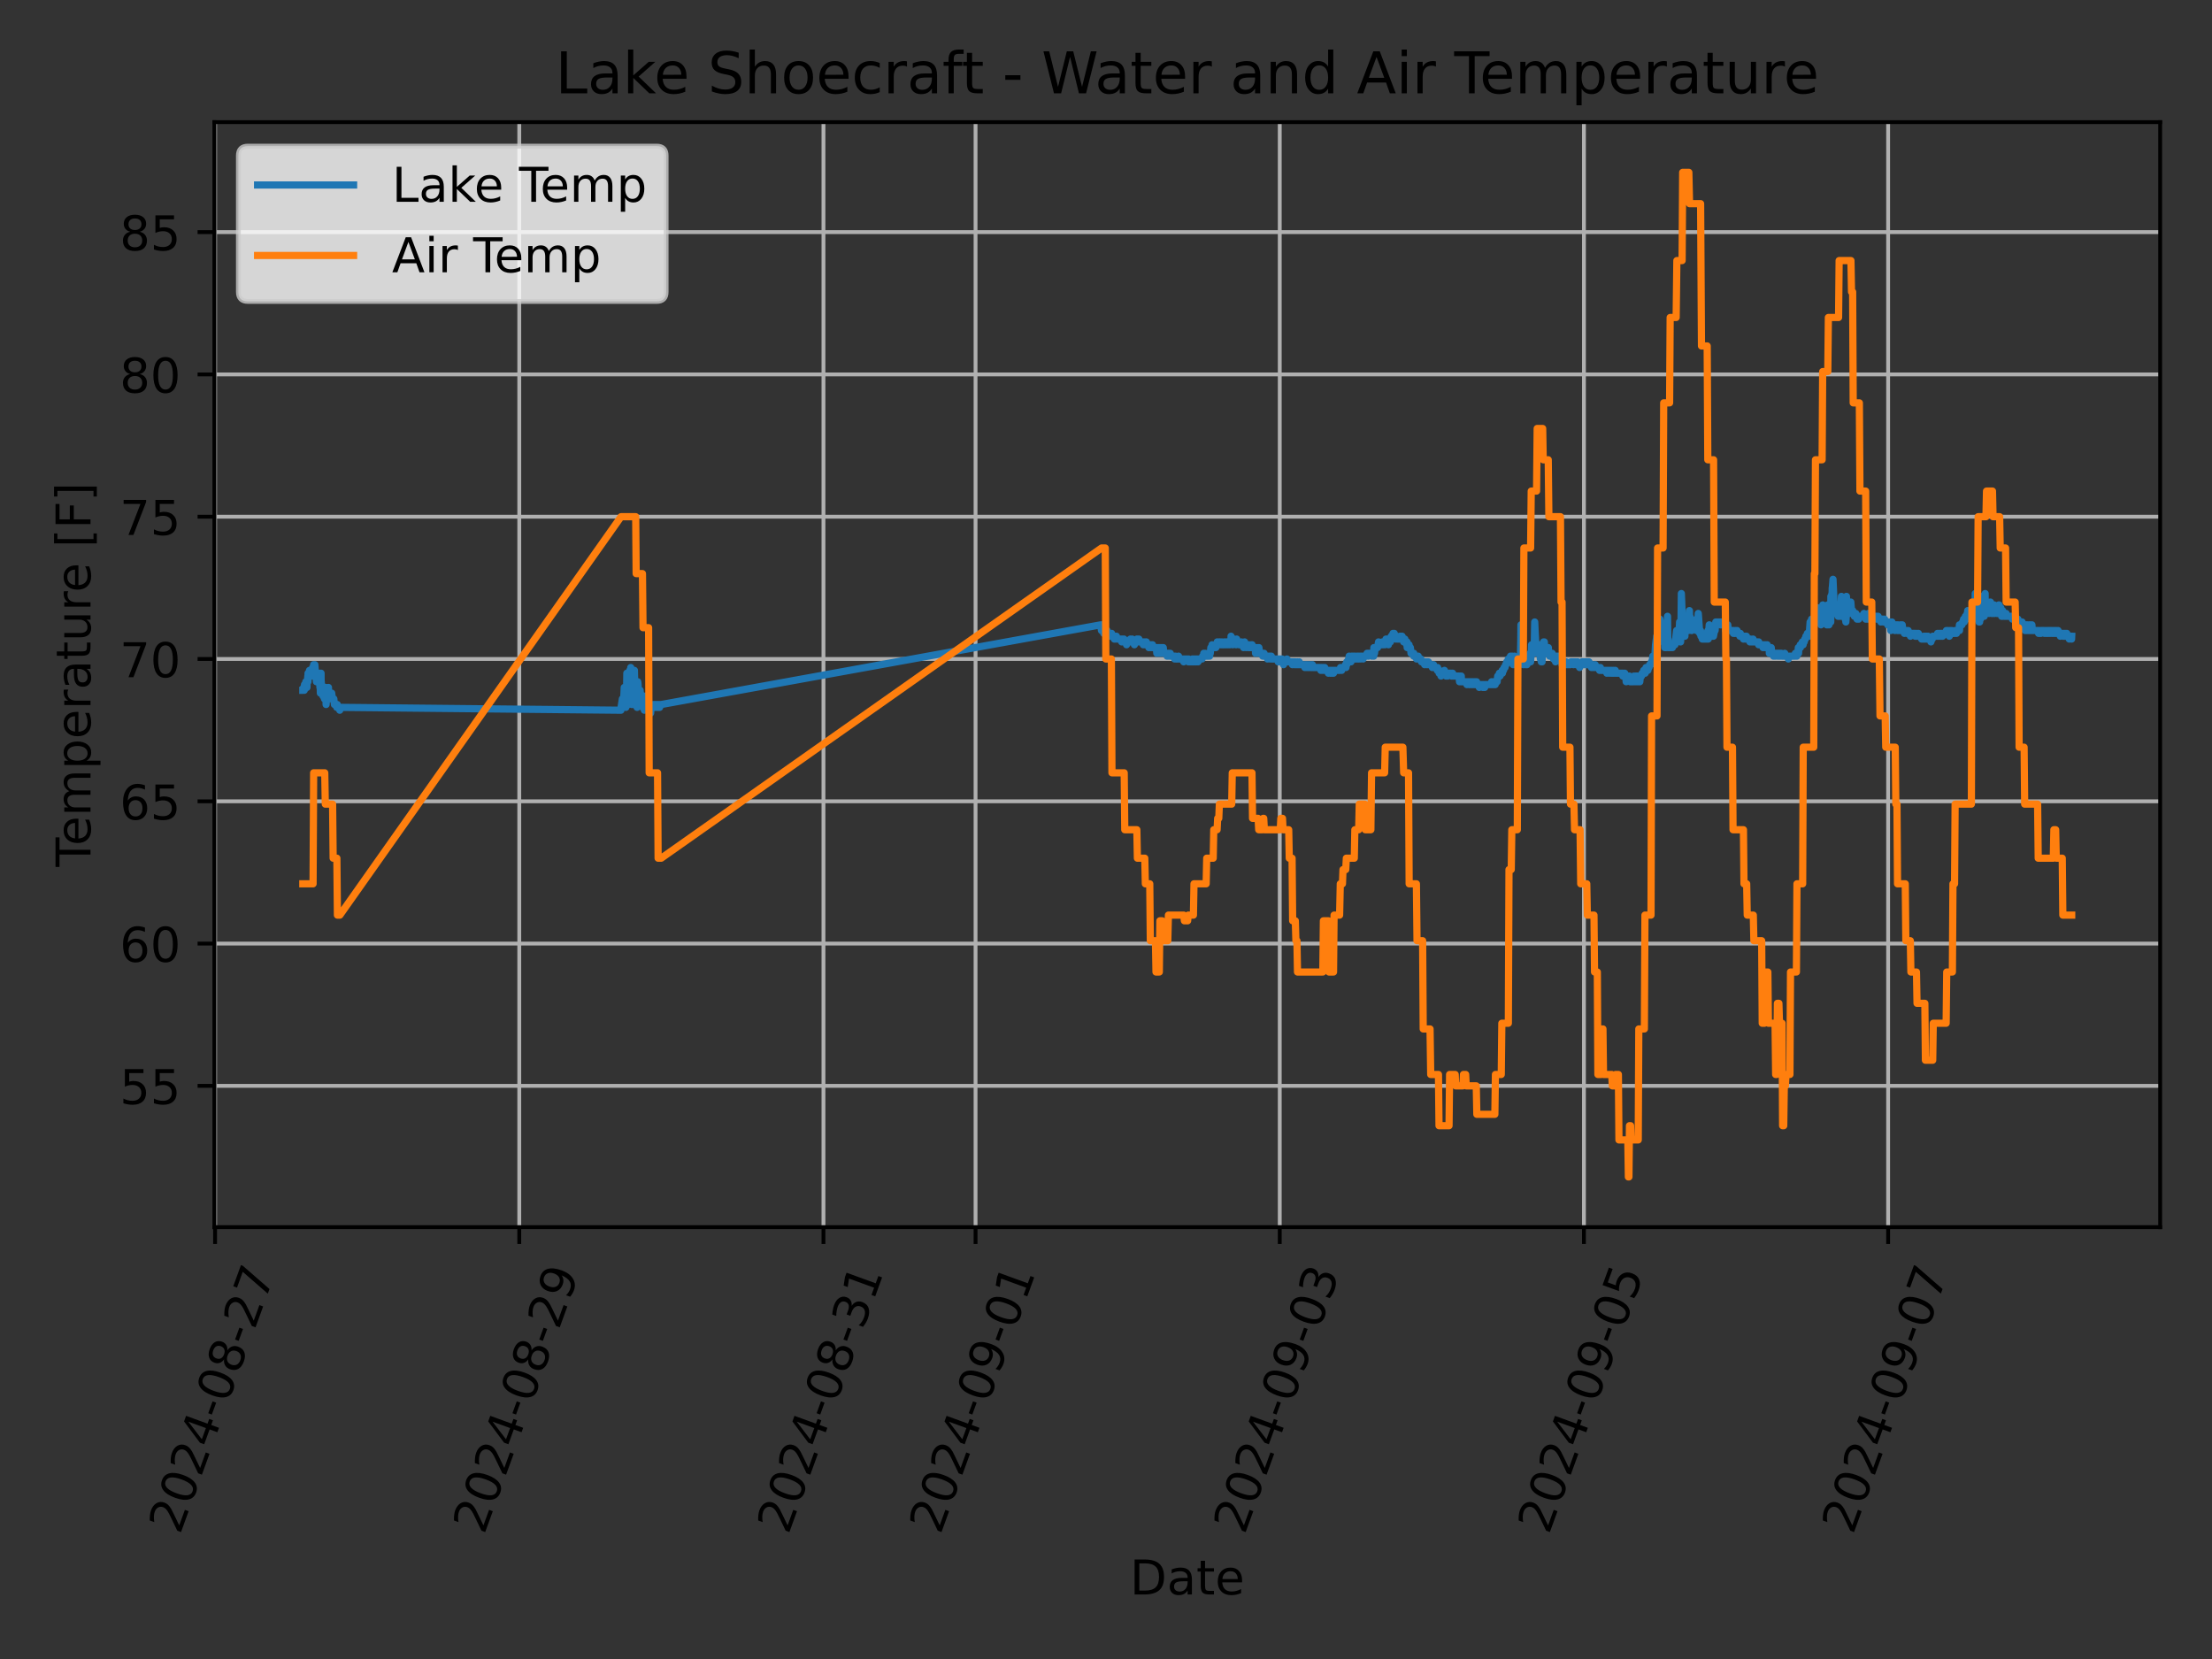 <?xml version="1.0" encoding="utf-8" standalone="no"?>
<!DOCTYPE svg PUBLIC "-//W3C//DTD SVG 1.1//EN"
  "http://www.w3.org/Graphics/SVG/1.1/DTD/svg11.dtd">
<!-- Created with matplotlib (https://matplotlib.org/) -->
<svg height="345.6pt" version="1.1" viewBox="0 0 460.8 345.6" width="460.8pt" xmlns="http://www.w3.org/2000/svg" xmlns:xlink="http://www.w3.org/1999/xlink">
 <rect x="0" y="0" width="460.8" height="345.6" fill="#333333" stroke="none"/>
 <defs>
  <style type="text/css">*{stroke-linecap:butt;stroke-linejoin:round;}</style>
 </defs>
 <g id="figure_1">
  <g id="patch_1">
   <path d="M 0 345.6 
L 460.8 345.6 
L 460.8 0 
L 0 0 
z
" style="fill:none;"/>
  </g>
  <g id="axes_1">
   <g id="patch_2">
    <path d="M 44.66 255.639 
L 450 255.639 
L 450 25.44 
L 44.66 25.44 
z
" style="fill:none;"/>
   </g>
   <g id="matplotlib.axis_1">
    <g id="xtick_1">
     <g id="line2d_1">
      <path clip-path="url(#p967c771367)" d="M 44.805 255.639 
L 44.805 25.44 
" style="fill:none;stroke:#b0b0b0;stroke-linecap:square;stroke-width:0.8;"/>
     </g>
     <g id="line2d_2">
      <defs>
       <path d="M 0 0 
L 0 3.5 
" id="m4cda52334c" style="stroke:#000000;stroke-width:0.8;"/>
      </defs>
      <g>
       <use style="stroke:#000000;stroke-width:0.8;" x="44.805" xlink:href="#m4cda52334c" y="255.639"/>
      </g>
     </g>
     <g id="text_1">
      <!-- 2024-08-27 -->
      <g transform="translate(37.46 319.848)rotate(-70)scale(0.1 -0.1)">
       <defs>
        <path d="M 19.188 8.297 
L 53.609 8.297 
L 53.609 0 
L 7.328 0 
L 7.328 8.297 
Q 12.938 14.109 22.625 23.891 
Q 32.328 33.688 34.812 36.531 
Q 39.547 41.844 41.422 45.531 
Q 43.312 49.219 43.312 52.781 
Q 43.312 58.594 39.234 62.25 
Q 35.156 65.922 28.609 65.922 
Q 23.969 65.922 18.812 64.312 
Q 13.672 62.703 7.812 59.422 
L 7.812 69.391 
Q 13.766 71.781 18.938 73 
Q 24.125 74.219 28.422 74.219 
Q 39.75 74.219 46.484 68.547 
Q 53.219 62.891 53.219 53.422 
Q 53.219 48.922 51.531 44.891 
Q 49.859 40.875 45.406 35.406 
Q 44.188 33.984 37.641 27.219 
Q 31.109 20.453 19.188 8.297 
z
" id="DejaVuSans-50"/>
        <path d="M 31.781 66.406 
Q 24.172 66.406 20.328 58.906 
Q 16.5 51.422 16.5 36.375 
Q 16.5 21.391 20.328 13.891 
Q 24.172 6.391 31.781 6.391 
Q 39.453 6.391 43.281 13.891 
Q 47.125 21.391 47.125 36.375 
Q 47.125 51.422 43.281 58.906 
Q 39.453 66.406 31.781 66.406 
z
M 31.781 74.219 
Q 44.047 74.219 50.516 64.516 
Q 56.984 54.828 56.984 36.375 
Q 56.984 17.969 50.516 8.266 
Q 44.047 -1.422 31.781 -1.422 
Q 19.531 -1.422 13.062 8.266 
Q 6.594 17.969 6.594 36.375 
Q 6.594 54.828 13.062 64.516 
Q 19.531 74.219 31.781 74.219 
z
" id="DejaVuSans-48"/>
        <path d="M 37.797 64.312 
L 12.891 25.391 
L 37.797 25.391 
z
M 35.203 72.906 
L 47.609 72.906 
L 47.609 25.391 
L 58.016 25.391 
L 58.016 17.188 
L 47.609 17.188 
L 47.609 0 
L 37.797 0 
L 37.797 17.188 
L 4.891 17.188 
L 4.891 26.703 
z
" id="DejaVuSans-52"/>
        <path d="M 4.891 31.391 
L 31.203 31.391 
L 31.203 23.391 
L 4.891 23.391 
z
" id="DejaVuSans-45"/>
        <path d="M 31.781 34.625 
Q 24.75 34.625 20.719 30.859 
Q 16.703 27.094 16.703 20.516 
Q 16.703 13.922 20.719 10.156 
Q 24.75 6.391 31.781 6.391 
Q 38.812 6.391 42.859 10.172 
Q 46.922 13.969 46.922 20.516 
Q 46.922 27.094 42.891 30.859 
Q 38.875 34.625 31.781 34.625 
z
M 21.922 38.812 
Q 15.578 40.375 12.031 44.719 
Q 8.5 49.078 8.5 55.328 
Q 8.5 64.062 14.719 69.141 
Q 20.953 74.219 31.781 74.219 
Q 42.672 74.219 48.875 69.141 
Q 55.078 64.062 55.078 55.328 
Q 55.078 49.078 51.531 44.719 
Q 48 40.375 41.703 38.812 
Q 48.828 37.156 52.797 32.312 
Q 56.781 27.484 56.781 20.516 
Q 56.781 9.906 50.312 4.234 
Q 43.844 -1.422 31.781 -1.422 
Q 19.734 -1.422 13.25 4.234 
Q 6.781 9.906 6.781 20.516 
Q 6.781 27.484 10.781 32.312 
Q 14.797 37.156 21.922 38.812 
z
M 18.312 54.391 
Q 18.312 48.734 21.844 45.562 
Q 25.391 42.391 31.781 42.391 
Q 38.141 42.391 41.719 45.562 
Q 45.312 48.734 45.312 54.391 
Q 45.312 60.062 41.719 63.234 
Q 38.141 66.406 31.781 66.406 
Q 25.391 66.406 21.844 63.234 
Q 18.312 60.062 18.312 54.391 
z
" id="DejaVuSans-56"/>
        <path d="M 8.203 72.906 
L 55.078 72.906 
L 55.078 68.703 
L 28.609 0 
L 18.312 0 
L 43.219 64.594 
L 8.203 64.594 
z
" id="DejaVuSans-55"/>
       </defs>
       <use xlink:href="#DejaVuSans-50"/>
       <use x="63.623" xlink:href="#DejaVuSans-48"/>
       <use x="127.246" xlink:href="#DejaVuSans-50"/>
       <use x="190.869" xlink:href="#DejaVuSans-52"/>
       <use x="254.492" xlink:href="#DejaVuSans-45"/>
       <use x="290.576" xlink:href="#DejaVuSans-48"/>
       <use x="354.199" xlink:href="#DejaVuSans-56"/>
       <use x="417.822" xlink:href="#DejaVuSans-45"/>
       <use x="453.906" xlink:href="#DejaVuSans-50"/>
       <use x="517.529" xlink:href="#DejaVuSans-55"/>
      </g>
     </g>
    </g>
    <g id="xtick_2">
     <g id="line2d_3">
      <path clip-path="url(#p967c771367)" d="M 108.173 255.639 
L 108.173 25.44 
" style="fill:none;stroke:#b0b0b0;stroke-linecap:square;stroke-width:0.8;"/>
     </g>
     <g id="line2d_4">
      <g>
       <use style="stroke:#000000;stroke-width:0.8;" x="108.173" xlink:href="#m4cda52334c" y="255.639"/>
      </g>
     </g>
     <g id="text_2">
      <!-- 2024-08-29 -->
      <g transform="translate(100.828 319.848)rotate(-70)scale(0.1 -0.1)">
       <defs>
        <path d="M 10.984 1.516 
L 10.984 10.5 
Q 14.703 8.734 18.5 7.812 
Q 22.312 6.891 25.984 6.891 
Q 35.75 6.891 40.891 13.453 
Q 46.047 20.016 46.781 33.406 
Q 43.953 29.203 39.594 26.953 
Q 35.25 24.703 29.984 24.703 
Q 19.047 24.703 12.672 31.312 
Q 6.297 37.938 6.297 49.422 
Q 6.297 60.641 12.938 67.422 
Q 19.578 74.219 30.609 74.219 
Q 43.266 74.219 49.922 64.516 
Q 56.594 54.828 56.594 36.375 
Q 56.594 19.141 48.406 8.859 
Q 40.234 -1.422 26.422 -1.422 
Q 22.703 -1.422 18.891 -0.688 
Q 15.094 0.047 10.984 1.516 
z
M 30.609 32.422 
Q 37.25 32.422 41.125 36.953 
Q 45.016 41.5 45.016 49.422 
Q 45.016 57.281 41.125 61.844 
Q 37.25 66.406 30.609 66.406 
Q 23.969 66.406 20.094 61.844 
Q 16.219 57.281 16.219 49.422 
Q 16.219 41.5 20.094 36.953 
Q 23.969 32.422 30.609 32.422 
z
" id="DejaVuSans-57"/>
       </defs>
       <use xlink:href="#DejaVuSans-50"/>
       <use x="63.623" xlink:href="#DejaVuSans-48"/>
       <use x="127.246" xlink:href="#DejaVuSans-50"/>
       <use x="190.869" xlink:href="#DejaVuSans-52"/>
       <use x="254.492" xlink:href="#DejaVuSans-45"/>
       <use x="290.576" xlink:href="#DejaVuSans-48"/>
       <use x="354.199" xlink:href="#DejaVuSans-56"/>
       <use x="417.822" xlink:href="#DejaVuSans-45"/>
       <use x="453.906" xlink:href="#DejaVuSans-50"/>
       <use x="517.529" xlink:href="#DejaVuSans-57"/>
      </g>
     </g>
    </g>
    <g id="xtick_3">
     <g id="line2d_5">
      <path clip-path="url(#p967c771367)" d="M 171.542 255.639 
L 171.542 25.44 
" style="fill:none;stroke:#b0b0b0;stroke-linecap:square;stroke-width:0.8;"/>
     </g>
     <g id="line2d_6">
      <g>
       <use style="stroke:#000000;stroke-width:0.8;" x="171.542" xlink:href="#m4cda52334c" y="255.639"/>
      </g>
     </g>
     <g id="text_3">
      <!-- 2024-08-31 -->
      <g transform="translate(164.197 319.848)rotate(-70)scale(0.1 -0.1)">
       <defs>
        <path d="M 40.578 39.312 
Q 47.656 37.797 51.625 33 
Q 55.609 28.219 55.609 21.188 
Q 55.609 10.406 48.188 4.484 
Q 40.766 -1.422 27.094 -1.422 
Q 22.516 -1.422 17.656 -0.516 
Q 12.797 0.391 7.625 2.203 
L 7.625 11.719 
Q 11.719 9.328 16.594 8.109 
Q 21.484 6.891 26.812 6.891 
Q 36.078 6.891 40.938 10.547 
Q 45.797 14.203 45.797 21.188 
Q 45.797 27.641 41.281 31.266 
Q 36.766 34.906 28.719 34.906 
L 20.219 34.906 
L 20.219 43.016 
L 29.109 43.016 
Q 36.375 43.016 40.234 45.922 
Q 44.094 48.828 44.094 54.297 
Q 44.094 59.906 40.109 62.906 
Q 36.141 65.922 28.719 65.922 
Q 24.656 65.922 20.016 65.031 
Q 15.375 64.156 9.812 62.312 
L 9.812 71.094 
Q 15.438 72.656 20.344 73.438 
Q 25.25 74.219 29.594 74.219 
Q 40.828 74.219 47.359 69.109 
Q 53.906 64.016 53.906 55.328 
Q 53.906 49.266 50.438 45.094 
Q 46.969 40.922 40.578 39.312 
z
" id="DejaVuSans-51"/>
        <path d="M 12.406 8.297 
L 28.516 8.297 
L 28.516 63.922 
L 10.984 60.406 
L 10.984 69.391 
L 28.422 72.906 
L 38.281 72.906 
L 38.281 8.297 
L 54.391 8.297 
L 54.391 0 
L 12.406 0 
z
" id="DejaVuSans-49"/>
       </defs>
       <use xlink:href="#DejaVuSans-50"/>
       <use x="63.623" xlink:href="#DejaVuSans-48"/>
       <use x="127.246" xlink:href="#DejaVuSans-50"/>
       <use x="190.869" xlink:href="#DejaVuSans-52"/>
       <use x="254.492" xlink:href="#DejaVuSans-45"/>
       <use x="290.576" xlink:href="#DejaVuSans-48"/>
       <use x="354.199" xlink:href="#DejaVuSans-56"/>
       <use x="417.822" xlink:href="#DejaVuSans-45"/>
       <use x="453.906" xlink:href="#DejaVuSans-51"/>
       <use x="517.529" xlink:href="#DejaVuSans-49"/>
      </g>
     </g>
    </g>
    <g id="xtick_4">
     <g id="line2d_7">
      <path clip-path="url(#p967c771367)" d="M 203.226 255.639 
L 203.226 25.44 
" style="fill:none;stroke:#b0b0b0;stroke-linecap:square;stroke-width:0.8;"/>
     </g>
     <g id="line2d_8">
      <g>
       <use style="stroke:#000000;stroke-width:0.8;" x="203.226" xlink:href="#m4cda52334c" y="255.639"/>
      </g>
     </g>
     <g id="text_4">
      <!-- 2024-09-01 -->
      <g transform="translate(195.881 319.848)rotate(-70)scale(0.1 -0.1)">
       <use xlink:href="#DejaVuSans-50"/>
       <use x="63.623" xlink:href="#DejaVuSans-48"/>
       <use x="127.246" xlink:href="#DejaVuSans-50"/>
       <use x="190.869" xlink:href="#DejaVuSans-52"/>
       <use x="254.492" xlink:href="#DejaVuSans-45"/>
       <use x="290.576" xlink:href="#DejaVuSans-48"/>
       <use x="354.199" xlink:href="#DejaVuSans-57"/>
       <use x="417.822" xlink:href="#DejaVuSans-45"/>
       <use x="453.906" xlink:href="#DejaVuSans-48"/>
       <use x="517.529" xlink:href="#DejaVuSans-49"/>
      </g>
     </g>
    </g>
    <g id="xtick_5">
     <g id="line2d_9">
      <path clip-path="url(#p967c771367)" d="M 266.595 255.639 
L 266.595 25.44 
" style="fill:none;stroke:#b0b0b0;stroke-linecap:square;stroke-width:0.8;"/>
     </g>
     <g id="line2d_10">
      <g>
       <use style="stroke:#000000;stroke-width:0.8;" x="266.595" xlink:href="#m4cda52334c" y="255.639"/>
      </g>
     </g>
     <g id="text_5">
      <!-- 2024-09-03 -->
      <g transform="translate(259.249 319.848)rotate(-70)scale(0.1 -0.1)">
       <use xlink:href="#DejaVuSans-50"/>
       <use x="63.623" xlink:href="#DejaVuSans-48"/>
       <use x="127.246" xlink:href="#DejaVuSans-50"/>
       <use x="190.869" xlink:href="#DejaVuSans-52"/>
       <use x="254.492" xlink:href="#DejaVuSans-45"/>
       <use x="290.576" xlink:href="#DejaVuSans-48"/>
       <use x="354.199" xlink:href="#DejaVuSans-57"/>
       <use x="417.822" xlink:href="#DejaVuSans-45"/>
       <use x="453.906" xlink:href="#DejaVuSans-48"/>
       <use x="517.529" xlink:href="#DejaVuSans-51"/>
      </g>
     </g>
    </g>
    <g id="xtick_6">
     <g id="line2d_11">
      <path clip-path="url(#p967c771367)" d="M 329.963 255.639 
L 329.963 25.44 
" style="fill:none;stroke:#b0b0b0;stroke-linecap:square;stroke-width:0.8;"/>
     </g>
     <g id="line2d_12">
      <g>
       <use style="stroke:#000000;stroke-width:0.8;" x="329.963" xlink:href="#m4cda52334c" y="255.639"/>
      </g>
     </g>
     <g id="text_6">
      <!-- 2024-09-05 -->
      <g transform="translate(322.618 319.848)rotate(-70)scale(0.1 -0.1)">
       <defs>
        <path d="M 10.797 72.906 
L 49.516 72.906 
L 49.516 64.594 
L 19.828 64.594 
L 19.828 46.734 
Q 21.969 47.469 24.109 47.828 
Q 26.266 48.188 28.422 48.188 
Q 40.625 48.188 47.75 41.5 
Q 54.891 34.812 54.891 23.391 
Q 54.891 11.625 47.562 5.094 
Q 40.234 -1.422 26.906 -1.422 
Q 22.312 -1.422 17.547 -0.641 
Q 12.797 0.141 7.719 1.703 
L 7.719 11.625 
Q 12.109 9.234 16.797 8.062 
Q 21.484 6.891 26.703 6.891 
Q 35.156 6.891 40.078 11.328 
Q 45.016 15.766 45.016 23.391 
Q 45.016 31 40.078 35.438 
Q 35.156 39.891 26.703 39.891 
Q 22.75 39.891 18.812 39.016 
Q 14.891 38.141 10.797 36.281 
z
" id="DejaVuSans-53"/>
       </defs>
       <use xlink:href="#DejaVuSans-50"/>
       <use x="63.623" xlink:href="#DejaVuSans-48"/>
       <use x="127.246" xlink:href="#DejaVuSans-50"/>
       <use x="190.869" xlink:href="#DejaVuSans-52"/>
       <use x="254.492" xlink:href="#DejaVuSans-45"/>
       <use x="290.576" xlink:href="#DejaVuSans-48"/>
       <use x="354.199" xlink:href="#DejaVuSans-57"/>
       <use x="417.822" xlink:href="#DejaVuSans-45"/>
       <use x="453.906" xlink:href="#DejaVuSans-48"/>
       <use x="517.529" xlink:href="#DejaVuSans-53"/>
      </g>
     </g>
    </g>
    <g id="xtick_7">
     <g id="line2d_13">
      <path clip-path="url(#p967c771367)" d="M 393.332 255.639 
L 393.332 25.44 
" style="fill:none;stroke:#b0b0b0;stroke-linecap:square;stroke-width:0.8;"/>
     </g>
     <g id="line2d_14">
      <g>
       <use style="stroke:#000000;stroke-width:0.8;" x="393.332" xlink:href="#m4cda52334c" y="255.639"/>
      </g>
     </g>
     <g id="text_7">
      <!-- 2024-09-07 -->
      <g transform="translate(385.986 319.848)rotate(-70)scale(0.1 -0.1)">
       <use xlink:href="#DejaVuSans-50"/>
       <use x="63.623" xlink:href="#DejaVuSans-48"/>
       <use x="127.246" xlink:href="#DejaVuSans-50"/>
       <use x="190.869" xlink:href="#DejaVuSans-52"/>
       <use x="254.492" xlink:href="#DejaVuSans-45"/>
       <use x="290.576" xlink:href="#DejaVuSans-48"/>
       <use x="354.199" xlink:href="#DejaVuSans-57"/>
       <use x="417.822" xlink:href="#DejaVuSans-45"/>
       <use x="453.906" xlink:href="#DejaVuSans-48"/>
       <use x="517.529" xlink:href="#DejaVuSans-55"/>
      </g>
     </g>
    </g>
    <g id="text_8">
     <!-- Date -->
     <g transform="translate(235.379 332.158)scale(0.1 -0.1)">
      <defs>
       <path d="M 19.672 64.797 
L 19.672 8.109 
L 31.594 8.109 
Q 46.688 8.109 53.688 14.938 
Q 60.688 21.781 60.688 36.531 
Q 60.688 51.172 53.688 57.984 
Q 46.688 64.797 31.594 64.797 
z
M 9.812 72.906 
L 30.078 72.906 
Q 51.266 72.906 61.172 64.094 
Q 71.094 55.281 71.094 36.531 
Q 71.094 17.672 61.125 8.828 
Q 51.172 0 30.078 0 
L 9.812 0 
z
" id="DejaVuSans-68"/>
       <path d="M 34.281 27.484 
Q 23.391 27.484 19.188 25 
Q 14.984 22.516 14.984 16.5 
Q 14.984 11.719 18.141 8.906 
Q 21.297 6.109 26.703 6.109 
Q 34.188 6.109 38.703 11.406 
Q 43.219 16.703 43.219 25.484 
L 43.219 27.484 
z
M 52.203 31.203 
L 52.203 0 
L 43.219 0 
L 43.219 8.297 
Q 40.141 3.328 35.547 0.953 
Q 30.953 -1.422 24.312 -1.422 
Q 15.922 -1.422 10.953 3.297 
Q 6 8.016 6 15.922 
Q 6 25.141 12.172 29.828 
Q 18.359 34.516 30.609 34.516 
L 43.219 34.516 
L 43.219 35.406 
Q 43.219 41.609 39.141 45 
Q 35.062 48.391 27.688 48.391 
Q 23 48.391 18.547 47.266 
Q 14.109 46.141 10.016 43.891 
L 10.016 52.203 
Q 14.938 54.109 19.578 55.047 
Q 24.219 56 28.609 56 
Q 40.484 56 46.344 49.844 
Q 52.203 43.703 52.203 31.203 
z
" id="DejaVuSans-97"/>
       <path d="M 18.312 70.219 
L 18.312 54.688 
L 36.812 54.688 
L 36.812 47.703 
L 18.312 47.703 
L 18.312 18.016 
Q 18.312 11.328 20.141 9.422 
Q 21.969 7.516 27.594 7.516 
L 36.812 7.516 
L 36.812 0 
L 27.594 0 
Q 17.188 0 13.234 3.875 
Q 9.281 7.766 9.281 18.016 
L 9.281 47.703 
L 2.688 47.703 
L 2.688 54.688 
L 9.281 54.688 
L 9.281 70.219 
z
" id="DejaVuSans-116"/>
       <path d="M 56.203 29.594 
L 56.203 25.203 
L 14.891 25.203 
Q 15.484 15.922 20.484 11.062 
Q 25.484 6.203 34.422 6.203 
Q 39.594 6.203 44.453 7.469 
Q 49.312 8.734 54.109 11.281 
L 54.109 2.781 
Q 49.266 0.734 44.188 -0.344 
Q 39.109 -1.422 33.891 -1.422 
Q 20.797 -1.422 13.156 6.188 
Q 5.516 13.812 5.516 26.812 
Q 5.516 40.234 12.766 48.109 
Q 20.016 56 32.328 56 
Q 43.359 56 49.781 48.891 
Q 56.203 41.797 56.203 29.594 
z
M 47.219 32.234 
Q 47.125 39.594 43.094 43.984 
Q 39.062 48.391 32.422 48.391 
Q 24.906 48.391 20.391 44.141 
Q 15.875 39.891 15.188 32.172 
z
" id="DejaVuSans-101"/>
      </defs>
      <use xlink:href="#DejaVuSans-68"/>
      <use x="77.002" xlink:href="#DejaVuSans-97"/>
      <use x="138.281" xlink:href="#DejaVuSans-116"/>
      <use x="177.49" xlink:href="#DejaVuSans-101"/>
     </g>
    </g>
   </g>
   <g id="matplotlib.axis_2">
    <g id="ytick_1">
     <g id="line2d_15">
      <path clip-path="url(#p967c771367)" d="M 44.66 226.204 
L 450 226.204 
" style="fill:none;stroke:#b0b0b0;stroke-linecap:square;stroke-width:0.8;"/>
     </g>
     <g id="line2d_16">
      <defs>
       <path d="M 0 0 
L -3.5 0 
" id="me931f36678" style="stroke:#000000;stroke-width:0.8;"/>
      </defs>
      <g>
       <use style="stroke:#000000;stroke-width:0.8;" x="44.66" xlink:href="#me931f36678" y="226.204"/>
      </g>
     </g>
     <g id="text_9">
      <!-- 55 -->
      <g transform="translate(24.935 230.004)scale(0.1 -0.1)">
       <use xlink:href="#DejaVuSans-53"/>
       <use x="63.623" xlink:href="#DejaVuSans-53"/>
      </g>
     </g>
    </g>
    <g id="ytick_2">
     <g id="line2d_17">
      <path clip-path="url(#p967c771367)" d="M 44.66 196.562 
L 450 196.562 
" style="fill:none;stroke:#b0b0b0;stroke-linecap:square;stroke-width:0.8;"/>
     </g>
     <g id="line2d_18">
      <g>
       <use style="stroke:#000000;stroke-width:0.8;" x="44.66" xlink:href="#me931f36678" y="196.562"/>
      </g>
     </g>
     <g id="text_10">
      <!-- 60 -->
      <g transform="translate(24.935 200.362)scale(0.1 -0.1)">
       <defs>
        <path d="M 33.016 40.375 
Q 26.375 40.375 22.484 35.828 
Q 18.609 31.297 18.609 23.391 
Q 18.609 15.531 22.484 10.953 
Q 26.375 6.391 33.016 6.391 
Q 39.656 6.391 43.531 10.953 
Q 47.406 15.531 47.406 23.391 
Q 47.406 31.297 43.531 35.828 
Q 39.656 40.375 33.016 40.375 
z
M 52.594 71.297 
L 52.594 62.312 
Q 48.875 64.062 45.094 64.984 
Q 41.312 65.922 37.594 65.922 
Q 27.828 65.922 22.672 59.328 
Q 17.531 52.734 16.797 39.406 
Q 19.672 43.656 24.016 45.922 
Q 28.375 48.188 33.594 48.188 
Q 44.578 48.188 50.953 41.516 
Q 57.328 34.859 57.328 23.391 
Q 57.328 12.156 50.688 5.359 
Q 44.047 -1.422 33.016 -1.422 
Q 20.359 -1.422 13.672 8.266 
Q 6.984 17.969 6.984 36.375 
Q 6.984 53.656 15.188 63.938 
Q 23.391 74.219 37.203 74.219 
Q 40.922 74.219 44.703 73.484 
Q 48.484 72.75 52.594 71.297 
z
" id="DejaVuSans-54"/>
       </defs>
       <use xlink:href="#DejaVuSans-54"/>
       <use x="63.623" xlink:href="#DejaVuSans-48"/>
      </g>
     </g>
    </g>
    <g id="ytick_3">
     <g id="line2d_19">
      <path clip-path="url(#p967c771367)" d="M 44.66 166.921 
L 450 166.921 
" style="fill:none;stroke:#b0b0b0;stroke-linecap:square;stroke-width:0.8;"/>
     </g>
     <g id="line2d_20">
      <g>
       <use style="stroke:#000000;stroke-width:0.8;" x="44.66" xlink:href="#me931f36678" y="166.921"/>
      </g>
     </g>
     <g id="text_11">
      <!-- 65 -->
      <g transform="translate(24.935 170.72)scale(0.1 -0.1)">
       <use xlink:href="#DejaVuSans-54"/>
       <use x="63.623" xlink:href="#DejaVuSans-53"/>
      </g>
     </g>
    </g>
    <g id="ytick_4">
     <g id="line2d_21">
      <path clip-path="url(#p967c771367)" d="M 44.66 137.279 
L 450 137.279 
" style="fill:none;stroke:#b0b0b0;stroke-linecap:square;stroke-width:0.8;"/>
     </g>
     <g id="line2d_22">
      <g>
       <use style="stroke:#000000;stroke-width:0.8;" x="44.66" xlink:href="#me931f36678" y="137.279"/>
      </g>
     </g>
     <g id="text_12">
      <!-- 70 -->
      <g transform="translate(24.935 141.078)scale(0.1 -0.1)">
       <use xlink:href="#DejaVuSans-55"/>
       <use x="63.623" xlink:href="#DejaVuSans-48"/>
      </g>
     </g>
    </g>
    <g id="ytick_5">
     <g id="line2d_23">
      <path clip-path="url(#p967c771367)" d="M 44.66 107.637 
L 450 107.637 
" style="fill:none;stroke:#b0b0b0;stroke-linecap:square;stroke-width:0.8;"/>
     </g>
     <g id="line2d_24">
      <g>
       <use style="stroke:#000000;stroke-width:0.8;" x="44.66" xlink:href="#me931f36678" y="107.637"/>
      </g>
     </g>
     <g id="text_13">
      <!-- 75 -->
      <g transform="translate(24.935 111.436)scale(0.1 -0.1)">
       <use xlink:href="#DejaVuSans-55"/>
       <use x="63.623" xlink:href="#DejaVuSans-53"/>
      </g>
     </g>
    </g>
    <g id="ytick_6">
     <g id="line2d_25">
      <path clip-path="url(#p967c771367)" d="M 44.66 77.995 
L 450 77.995 
" style="fill:none;stroke:#b0b0b0;stroke-linecap:square;stroke-width:0.8;"/>
     </g>
     <g id="line2d_26">
      <g>
       <use style="stroke:#000000;stroke-width:0.8;" x="44.66" xlink:href="#me931f36678" y="77.995"/>
      </g>
     </g>
     <g id="text_14">
      <!-- 80 -->
      <g transform="translate(24.935 81.794)scale(0.1 -0.1)">
       <use xlink:href="#DejaVuSans-56"/>
       <use x="63.623" xlink:href="#DejaVuSans-48"/>
      </g>
     </g>
    </g>
    <g id="ytick_7">
     <g id="line2d_27">
      <path clip-path="url(#p967c771367)" d="M 44.66 48.353 
L 450 48.353 
" style="fill:none;stroke:#b0b0b0;stroke-linecap:square;stroke-width:0.8;"/>
     </g>
     <g id="line2d_28">
      <g>
       <use style="stroke:#000000;stroke-width:0.8;" x="44.66" xlink:href="#me931f36678" y="48.353"/>
      </g>
     </g>
     <g id="text_15">
      <!-- 85 -->
      <g transform="translate(24.935 52.152)scale(0.1 -0.1)">
       <use xlink:href="#DejaVuSans-56"/>
       <use x="63.623" xlink:href="#DejaVuSans-53"/>
      </g>
     </g>
    </g>
    <g id="text_16">
     <!-- Temperature [F] -->
     <g transform="translate(18.855 180.575)rotate(-90)scale(0.1 -0.1)">
      <defs>
       <path d="M -0.297 72.906 
L 61.375 72.906 
L 61.375 64.594 
L 35.5 64.594 
L 35.5 0 
L 25.594 0 
L 25.594 64.594 
L -0.297 64.594 
z
" id="DejaVuSans-84"/>
       <path d="M 52 44.188 
Q 55.375 50.25 60.062 53.125 
Q 64.75 56 71.094 56 
Q 79.641 56 84.281 50.016 
Q 88.922 44.047 88.922 33.016 
L 88.922 0 
L 79.891 0 
L 79.891 32.719 
Q 79.891 40.578 77.094 44.375 
Q 74.312 48.188 68.609 48.188 
Q 61.625 48.188 57.562 43.547 
Q 53.516 38.922 53.516 30.906 
L 53.516 0 
L 44.484 0 
L 44.484 32.719 
Q 44.484 40.625 41.703 44.406 
Q 38.922 48.188 33.109 48.188 
Q 26.219 48.188 22.156 43.531 
Q 18.109 38.875 18.109 30.906 
L 18.109 0 
L 9.078 0 
L 9.078 54.688 
L 18.109 54.688 
L 18.109 46.188 
Q 21.188 51.219 25.484 53.609 
Q 29.781 56 35.688 56 
Q 41.656 56 45.828 52.969 
Q 50 49.953 52 44.188 
z
" id="DejaVuSans-109"/>
       <path d="M 18.109 8.203 
L 18.109 -20.797 
L 9.078 -20.797 
L 9.078 54.688 
L 18.109 54.688 
L 18.109 46.391 
Q 20.953 51.266 25.266 53.625 
Q 29.594 56 35.594 56 
Q 45.562 56 51.781 48.094 
Q 58.016 40.188 58.016 27.297 
Q 58.016 14.406 51.781 6.484 
Q 45.562 -1.422 35.594 -1.422 
Q 29.594 -1.422 25.266 0.953 
Q 20.953 3.328 18.109 8.203 
z
M 48.688 27.297 
Q 48.688 37.203 44.609 42.844 
Q 40.531 48.484 33.406 48.484 
Q 26.266 48.484 22.188 42.844 
Q 18.109 37.203 18.109 27.297 
Q 18.109 17.391 22.188 11.75 
Q 26.266 6.109 33.406 6.109 
Q 40.531 6.109 44.609 11.75 
Q 48.688 17.391 48.688 27.297 
z
" id="DejaVuSans-112"/>
       <path d="M 41.109 46.297 
Q 39.594 47.172 37.812 47.578 
Q 36.031 48 33.891 48 
Q 26.266 48 22.188 43.047 
Q 18.109 38.094 18.109 28.812 
L 18.109 0 
L 9.078 0 
L 9.078 54.688 
L 18.109 54.688 
L 18.109 46.188 
Q 20.953 51.172 25.484 53.578 
Q 30.031 56 36.531 56 
Q 37.453 56 38.578 55.875 
Q 39.703 55.766 41.062 55.516 
z
" id="DejaVuSans-114"/>
       <path d="M 8.5 21.578 
L 8.5 54.688 
L 17.484 54.688 
L 17.484 21.922 
Q 17.484 14.156 20.5 10.266 
Q 23.531 6.391 29.594 6.391 
Q 36.859 6.391 41.078 11.031 
Q 45.312 15.672 45.312 23.688 
L 45.312 54.688 
L 54.297 54.688 
L 54.297 0 
L 45.312 0 
L 45.312 8.406 
Q 42.047 3.422 37.719 1 
Q 33.406 -1.422 27.688 -1.422 
Q 18.266 -1.422 13.375 4.438 
Q 8.5 10.297 8.5 21.578 
z
M 31.109 56 
z
" id="DejaVuSans-117"/>
       <path id="DejaVuSans-32"/>
       <path d="M 8.594 75.984 
L 29.297 75.984 
L 29.297 69 
L 17.578 69 
L 17.578 -6.203 
L 29.297 -6.203 
L 29.297 -13.188 
L 8.594 -13.188 
z
" id="DejaVuSans-91"/>
       <path d="M 9.812 72.906 
L 51.703 72.906 
L 51.703 64.594 
L 19.672 64.594 
L 19.672 43.109 
L 48.578 43.109 
L 48.578 34.812 
L 19.672 34.812 
L 19.672 0 
L 9.812 0 
z
" id="DejaVuSans-70"/>
       <path d="M 30.422 75.984 
L 30.422 -13.188 
L 9.719 -13.188 
L 9.719 -6.203 
L 21.391 -6.203 
L 21.391 69 
L 9.719 69 
L 9.719 75.984 
z
" id="DejaVuSans-93"/>
      </defs>
      <use xlink:href="#DejaVuSans-84"/>
      <use x="44.084" xlink:href="#DejaVuSans-101"/>
      <use x="105.607" xlink:href="#DejaVuSans-109"/>
      <use x="203.02" xlink:href="#DejaVuSans-112"/>
      <use x="266.496" xlink:href="#DejaVuSans-101"/>
      <use x="328.02" xlink:href="#DejaVuSans-114"/>
      <use x="369.133" xlink:href="#DejaVuSans-97"/>
      <use x="430.412" xlink:href="#DejaVuSans-116"/>
      <use x="469.621" xlink:href="#DejaVuSans-117"/>
      <use x="533" xlink:href="#DejaVuSans-114"/>
      <use x="571.863" xlink:href="#DejaVuSans-101"/>
      <use x="633.387" xlink:href="#DejaVuSans-32"/>
      <use x="665.174" xlink:href="#DejaVuSans-91"/>
      <use x="704.188" xlink:href="#DejaVuSans-70"/>
      <use x="761.707" xlink:href="#DejaVuSans-93"/>
     </g>
    </g>
   </g>
   <g id="line2d_29">
    <path clip-path="url(#p967c771367)" d="M 63.085 143.8 
L 63.133 143.8 
L 63.247 143.207 
L 63.362 143.207 
L 63.384 143.8 
L 63.431 142.614 
L 63.453 143.207 
L 63.476 143.207 
L 63.591 142.614 
L 63.638 142.614 
L 63.708 142.021 
L 63.73 142.614 
L 63.801 142.614 
L 63.847 143.207 
L 63.87 142.614 
L 63.94 143.207 
L 63.986 142.021 
L 64.033 142.021 
L 64.126 140.836 
L 64.149 142.021 
L 64.172 140.243 
L 64.218 140.836 
L 64.334 140.243 
L 64.357 140.243 
L 64.474 139.65 
L 64.566 140.836 
L 64.683 139.65 
L 64.822 140.836 
L 64.844 140.836 
L 64.867 140.243 
L 64.938 140.836 
L 64.961 140.836 
L 65.125 139.057 
L 65.195 140.243 
L 65.219 139.057 
L 65.313 139.057 
L 65.337 138.464 
L 65.383 139.057 
L 65.406 139.65 
L 65.493 139.057 
L 65.538 139.057 
L 65.585 138.464 
L 65.633 139.057 
L 65.751 140.836 
L 65.774 140.243 
L 65.798 140.243 
L 65.921 142.021 
L 66.06 140.243 
L 66.177 140.836 
L 66.246 140.243 
L 66.27 140.836 
L 66.318 140.243 
L 66.387 142.021 
L 66.413 142.021 
L 66.504 140.243 
L 66.527 140.836 
L 66.55 140.836 
L 66.643 143.207 
L 66.668 142.021 
L 66.69 140.836 
L 66.713 143.207 
L 66.737 144.393 
L 66.784 142.021 
L 66.807 142.614 
L 66.88 140.243 
L 66.903 143.207 
L 66.926 142.021 
L 66.949 144.393 
L 67.021 142.614 
L 67.161 144.393 
L 67.279 144.986 
L 67.488 144.986 
L 67.581 145.578 
L 67.652 144.986 
L 67.675 145.578 
L 67.698 145.578 
L 67.744 144.393 
L 67.791 145.578 
L 67.816 145.578 
L 67.885 143.207 
L 67.909 144.986 
L 67.933 146.764 
L 68.026 145.578 
L 68.05 145.578 
L 68.19 143.8 
L 68.308 144.393 
L 68.33 144.393 
L 68.4 144.986 
L 68.423 143.207 
L 68.493 145.578 
L 68.541 144.393 
L 68.656 145.578 
L 68.679 144.393 
L 68.771 144.986 
L 68.841 144.986 
L 68.96 145.578 
L 69.102 144.393 
L 69.24 145.578 
L 69.542 145.578 
L 69.658 146.764 
L 70.058 146.764 
L 70.153 147.357 
L 70.269 146.764 
L 70.385 147.357 
L 70.756 147.357 
L 70.779 147.95 
L 70.802 147.357 
L 129.355 147.95 
L 129.379 147.357 
L 129.656 145.578 
L 129.776 147.357 
L 129.8 145.578 
L 129.856 147.357 
L 130.038 143.207 
L 130.114 144.986 
L 130.289 146.764 
L 130.364 146.764 
L 130.387 147.357 
L 130.41 145.578 
L 130.434 145.578 
L 130.458 146.764 
L 130.482 144.986 
L 130.507 144.986 
L 130.581 140.243 
L 130.624 143.207 
L 130.745 145.578 
L 130.771 144.393 
L 130.841 145.578 
L 130.864 145.578 
L 130.899 146.764 
L 130.946 145.578 
L 130.974 144.986 
L 131.048 145.578 
L 131.071 145.578 
L 131.189 139.65 
L 131.305 145.578 
L 131.397 139.057 
L 131.467 140.243 
L 131.559 144.986 
L 131.616 146.764 
L 131.639 144.986 
L 131.771 144.393 
L 131.795 144.393 
L 131.819 143.8 
L 131.842 144.393 
L 131.936 146.764 
L 131.959 145.578 
L 132.01 145.578 
L 132.158 139.65 
L 132.313 146.764 
L 132.385 144.393 
L 132.43 145.578 
L 132.454 145.578 
L 132.478 146.764 
L 132.5 144.986 
L 132.524 145.578 
L 132.617 145.578 
L 132.641 144.393 
L 132.69 145.578 
L 132.714 147.357 
L 132.761 144.986 
L 132.784 144.986 
L 132.806 144.986 
L 132.83 145.578 
L 132.855 142.021 
L 132.927 142.614 
L 132.975 144.986 
L 133.045 143.8 
L 133.161 144.986 
L 133.282 144.393 
L 133.351 143.8 
L 133.396 144.986 
L 133.419 144.986 
L 133.442 144.393 
L 133.512 144.986 
L 133.651 146.764 
L 133.674 145.578 
L 133.742 146.764 
L 133.858 147.357 
L 134.16 147.357 
L 134.23 147.95 
L 134.254 147.357 
L 134.487 147.357 
L 134.51 144.986 
L 134.602 146.764 
L 134.625 146.764 
L 134.745 147.357 
L 134.791 147.357 
L 134.814 146.764 
L 134.883 147.357 
L 134.906 147.357 
L 135.023 147.95 
L 135.519 147.95 
L 135.543 148.543 
L 135.596 147.357 
L 135.622 147.95 
L 135.742 147.357 
L 135.934 147.357 
L 136.051 146.764 
L 136.401 146.764 
L 136.424 147.357 
L 136.493 146.764 
L 136.68 146.764 
L 136.752 147.357 
L 136.774 146.764 
L 136.934 146.764 
L 137.003 147.357 
L 137.026 146.764 
L 137.073 146.764 
L 137.189 147.357 
L 137.212 147.357 
L 137.326 146.764 
L 137.349 146.764 
L 137.417 147.357 
L 137.44 146.764 
L 137.745 146.764 
L 229.291 130.165 
L 229.455 131.35 
L 229.478 130.165 
L 229.525 131.35 
L 229.6 131.35 
L 229.623 130.165 
L 229.698 131.35 
L 229.884 131.35 
L 229.931 131.943 
L 229.977 131.35 
L 230.098 131.35 
L 230.223 131.943 
L 230.246 131.35 
L 230.293 131.943 
L 230.34 131.943 
L 230.363 131.35 
L 230.431 131.943 
L 230.501 131.943 
L 230.627 131.35 
L 230.755 131.943 
L 231.172 131.943 
L 231.287 132.536 
L 231.356 131.943 
L 231.38 132.536 
L 231.404 132.536 
L 231.522 131.943 
L 231.571 131.943 
L 231.685 132.536 
L 232.106 132.536 
L 232.129 133.129 
L 232.198 132.536 
L 232.271 132.536 
L 232.296 133.129 
L 232.376 132.536 
L 232.566 132.536 
L 232.685 133.129 
L 233.65 133.129 
L 233.674 133.722 
L 233.721 133.129 
L 233.932 133.129 
L 234.028 133.722 
L 234.146 133.129 
L 234.262 133.722 
L 234.572 133.722 
L 234.682 134.315 
L 234.797 133.722 
L 235.452 133.722 
L 235.475 133.129 
L 235.546 133.722 
L 235.688 133.722 
L 235.804 133.129 
L 235.851 133.129 
L 235.967 133.722 
L 236.295 133.722 
L 236.318 134.315 
L 236.386 133.722 
L 236.801 133.722 
L 236.824 133.129 
L 236.894 133.722 
L 236.94 133.722 
L 236.97 133.129 
L 237.044 133.722 
L 237.229 133.722 
L 237.252 133.129 
L 237.322 133.722 
L 238.047 133.722 
L 238.164 134.315 
L 238.187 134.315 
L 238.283 133.722 
L 238.385 134.315 
L 238.503 133.722 
L 238.595 134.315 
L 238.712 133.722 
L 238.805 133.722 
L 238.919 134.315 
L 239.306 134.315 
L 239.329 134.907 
L 239.397 134.315 
L 239.659 134.315 
L 239.73 134.907 
L 239.754 134.315 
L 239.801 134.315 
L 239.87 134.907 
L 239.893 134.315 
L 239.943 134.315 
L 240.063 134.907 
L 240.088 134.315 
L 240.164 134.907 
L 240.865 134.907 
L 240.984 136.093 
L 241.102 134.907 
L 241.341 134.907 
L 241.387 136.093 
L 241.435 134.907 
L 241.628 134.907 
L 241.722 136.093 
L 241.836 134.907 
L 241.954 136.093 
L 242.074 134.907 
L 242.097 134.907 
L 242.213 136.093 
L 242.33 134.907 
L 242.447 136.093 
L 243.055 136.093 
L 243.127 136.686 
L 243.151 136.093 
L 243.272 136.093 
L 243.296 136.686 
L 243.319 136.093 
L 243.572 136.093 
L 243.666 136.686 
L 243.784 136.093 
L 243.902 136.686 
L 244.629 136.686 
L 244.698 137.279 
L 244.723 136.686 
L 244.746 136.686 
L 244.816 137.279 
L 244.839 136.686 
L 244.862 136.686 
L 244.977 137.279 
L 245.418 137.279 
L 245.513 136.686 
L 245.628 137.279 
L 246.564 137.279 
L 246.587 137.872 
L 246.663 137.279 
L 247.461 137.279 
L 247.558 137.872 
L 247.629 137.279 
L 247.661 137.872 
L 248.376 137.872 
L 248.399 137.279 
L 248.47 137.872 
L 248.565 137.872 
L 248.635 137.279 
L 248.658 137.872 
L 248.754 137.872 
L 248.872 137.279 
L 248.965 137.279 
L 248.988 137.872 
L 249.059 137.279 
L 249.105 137.279 
L 249.201 137.872 
L 249.318 137.279 
L 249.48 137.279 
L 249.578 137.872 
L 249.696 137.279 
L 250.414 137.279 
L 250.531 136.686 
L 250.72 136.686 
L 250.767 136.093 
L 250.814 136.686 
L 250.933 136.686 
L 250.985 136.093 
L 251.033 136.686 
L 251.056 136.686 
L 251.08 136.093 
L 251.15 136.686 
L 251.789 136.686 
L 251.906 136.093 
L 251.96 136.093 
L 251.983 136.686 
L 252.051 136.093 
L 252.123 136.093 
L 252.24 134.907 
L 252.453 134.907 
L 252.499 134.315 
L 252.546 134.907 
L 253.082 134.907 
L 253.151 134.315 
L 253.174 134.907 
L 253.291 134.907 
L 253.407 134.315 
L 253.453 134.315 
L 253.568 133.722 
L 253.592 133.722 
L 253.708 134.315 
L 253.753 134.315 
L 253.869 133.722 
L 253.939 134.315 
L 253.968 133.722 
L 254.114 133.722 
L 254.23 134.315 
L 254.255 134.315 
L 254.35 133.722 
L 254.47 134.315 
L 254.545 134.315 
L 254.568 133.722 
L 254.637 134.315 
L 254.946 134.315 
L 255.039 133.722 
L 255.086 134.315 
L 255.133 133.722 
L 255.183 133.722 
L 255.302 134.315 
L 255.399 133.722 
L 255.471 134.315 
L 255.496 133.722 
L 255.616 133.722 
L 255.734 134.315 
L 255.852 133.722 
L 255.996 133.722 
L 256.021 134.315 
L 256.099 133.722 
L 256.173 133.722 
L 256.196 134.315 
L 256.268 133.722 
L 256.426 133.722 
L 256.448 132.536 
L 256.541 133.129 
L 256.564 133.129 
L 256.68 133.722 
L 256.75 133.722 
L 256.796 134.315 
L 256.842 133.722 
L 256.958 133.129 
L 257.004 133.129 
L 257.027 133.722 
L 257.098 133.129 
L 257.122 133.129 
L 257.241 133.722 
L 257.479 133.722 
L 257.502 134.315 
L 257.549 133.722 
L 257.621 133.129 
L 257.643 133.722 
L 258.021 133.722 
L 258.137 134.315 
L 258.161 134.315 
L 258.185 133.722 
L 258.253 134.315 
L 258.509 134.315 
L 258.603 133.722 
L 258.757 134.315 
L 258.991 134.315 
L 259.059 134.907 
L 259.082 134.315 
L 259.246 134.315 
L 259.27 133.722 
L 259.339 134.315 
L 259.598 134.315 
L 259.622 134.907 
L 259.691 134.315 
L 259.985 134.315 
L 260.079 134.907 
L 260.173 134.315 
L 260.291 134.907 
L 260.646 134.907 
L 260.692 134.315 
L 260.742 134.907 
L 260.811 134.907 
L 260.835 134.315 
L 260.905 134.907 
L 261.525 134.907 
L 261.548 136.093 
L 261.628 134.907 
L 261.652 134.907 
L 261.782 136.093 
L 261.805 136.093 
L 261.923 134.907 
L 262.038 136.093 
L 262.164 136.093 
L 262.259 134.907 
L 262.419 136.093 
L 262.962 136.093 
L 263.046 136.686 
L 263.07 136.093 
L 263.093 136.093 
L 263.212 136.686 
L 263.26 136.686 
L 263.329 136.093 
L 263.359 136.686 
L 264.02 136.686 
L 264.042 137.279 
L 264.112 136.686 
L 264.487 136.686 
L 264.603 137.279 
L 264.674 136.686 
L 264.698 137.279 
L 264.745 137.279 
L 264.84 136.686 
L 264.964 137.279 
L 266.242 137.279 
L 266.268 137.872 
L 266.343 137.279 
L 266.391 137.279 
L 266.438 137.872 
L 266.487 137.279 
L 266.513 137.279 
L 266.609 137.872 
L 266.632 137.279 
L 266.704 137.872 
L 266.936 137.872 
L 266.961 137.279 
L 267.031 137.872 
L 267.1 137.872 
L 267.122 137.279 
L 267.192 137.872 
L 267.357 137.872 
L 267.382 138.464 
L 267.452 137.872 
L 268.069 137.872 
L 268.093 137.279 
L 268.166 137.872 
L 269.21 137.872 
L 269.234 138.464 
L 269.306 137.872 
L 269.643 137.872 
L 269.722 138.464 
L 269.745 137.872 
L 269.863 137.872 
L 269.981 138.464 
L 270.246 138.464 
L 270.269 137.872 
L 270.34 138.464 
L 270.625 138.464 
L 270.65 137.872 
L 270.719 138.464 
L 271.793 138.464 
L 271.819 139.057 
L 271.888 138.464 
L 271.958 138.464 
L 271.982 139.057 
L 272.056 138.464 
L 272.194 138.464 
L 272.286 139.057 
L 272.385 138.464 
L 272.48 139.057 
L 272.502 138.464 
L 272.572 139.057 
L 272.595 139.057 
L 272.711 138.464 
L 272.829 139.057 
L 272.925 139.057 
L 273.018 138.464 
L 273.112 139.057 
L 273.135 138.464 
L 273.207 139.057 
L 273.371 139.057 
L 273.395 138.464 
L 273.464 139.057 
L 275.128 139.057 
L 275.151 139.65 
L 275.221 139.057 
L 275.338 139.057 
L 275.361 139.65 
L 275.432 139.057 
L 275.477 139.057 
L 275.592 139.65 
L 275.712 139.057 
L 275.736 139.057 
L 275.856 139.65 
L 275.881 139.65 
L 275.973 139.057 
L 276.09 139.65 
L 276.696 139.65 
L 276.719 140.243 
L 276.789 139.65 
L 277.045 139.65 
L 277.118 140.243 
L 277.144 139.65 
L 277.262 139.65 
L 277.386 140.243 
L 277.458 139.65 
L 277.481 140.243 
L 277.505 140.243 
L 277.606 139.65 
L 277.63 140.243 
L 277.706 139.65 
L 277.775 139.65 
L 277.8 140.243 
L 277.912 139.65 
L 279.179 139.65 
L 279.255 139.057 
L 279.28 139.65 
L 279.348 139.65 
L 279.451 139.057 
L 279.496 139.65 
L 279.542 139.057 
L 280.17 139.057 
L 280.274 138.464 
L 280.397 139.057 
L 280.544 137.872 
L 280.568 138.464 
L 280.64 137.872 
L 280.781 137.872 
L 280.922 137.279 
L 281.019 137.279 
L 281.049 136.686 
L 281.118 137.279 
L 281.19 137.279 
L 281.265 137.872 
L 281.287 137.279 
L 281.339 137.279 
L 281.431 137.872 
L 281.569 136.686 
L 281.614 136.686 
L 281.729 137.279 
L 281.82 136.686 
L 281.843 137.279 
L 281.911 136.686 
L 281.98 136.686 
L 282.004 137.279 
L 282.079 136.686 
L 282.102 136.686 
L 282.218 137.279 
L 282.241 136.686 
L 282.309 137.279 
L 282.615 137.279 
L 282.706 136.686 
L 282.827 137.279 
L 282.949 137.279 
L 282.971 136.686 
L 283.04 137.279 
L 283.18 137.279 
L 283.295 136.686 
L 283.414 137.279 
L 283.528 136.686 
L 283.876 136.686 
L 283.96 137.279 
L 284.083 136.686 
L 284.701 136.686 
L 284.785 136.093 
L 285.051 136.093 
L 285.074 136.686 
L 285.112 136.093 
L 285.723 136.093 
L 285.805 136.686 
L 285.831 136.093 
L 286.138 136.093 
L 286.174 136.686 
L 286.201 134.907 
L 286.283 136.093 
L 286.341 136.093 
L 286.475 134.907 
L 286.965 134.907 
L 287.175 133.722 
L 287.283 134.315 
L 287.961 134.315 
L 287.991 133.722 
L 288.048 134.315 
L 288.17 134.315 
L 288.298 133.722 
L 288.473 133.722 
L 288.495 134.315 
L 288.572 133.722 
L 288.621 133.722 
L 288.722 133.129 
L 288.797 133.722 
L 288.824 133.129 
L 288.987 133.129 
L 289.113 133.722 
L 289.215 133.722 
L 289.238 134.315 
L 289.315 133.722 
L 289.461 133.722 
L 289.588 133.129 
L 289.652 133.722 
L 289.689 133.129 
L 289.718 133.129 
L 289.814 132.536 
L 289.837 133.129 
L 289.914 132.536 
L 289.988 132.536 
L 290.19 131.943 
L 290.302 132.536 
L 290.423 131.943 
L 290.447 131.943 
L 290.473 132.536 
L 290.727 132.536 
L 290.758 133.129 
L 290.824 132.536 
L 290.957 132.536 
L 291.079 133.129 
L 291.534 133.129 
L 291.664 132.536 
L 291.791 132.536 
L 291.898 133.129 
L 292.034 132.536 
L 292.085 132.536 
L 292.22 133.129 
L 292.371 133.129 
L 292.408 133.722 
L 292.463 133.129 
L 292.487 133.129 
L 292.562 133.722 
L 292.588 133.129 
L 292.656 133.129 
L 292.789 133.722 
L 292.924 133.722 
L 293.031 134.315 
L 293.1 133.722 
L 293.14 134.907 
L 293.198 134.315 
L 293.375 134.315 
L 293.502 134.907 
L 293.53 134.315 
L 293.608 134.907 
L 293.81 134.907 
L 293.937 136.093 
L 294.362 136.093 
L 294.491 136.686 
L 294.518 136.093 
L 294.598 136.686 
L 294.99 136.686 
L 295.088 137.279 
L 295.191 136.686 
L 295.237 137.279 
L 295.312 136.686 
L 295.336 137.279 
L 295.39 137.279 
L 295.44 136.686 
L 295.497 137.279 
L 295.994 137.279 
L 296.113 137.872 
L 296.7 137.872 
L 296.769 138.464 
L 296.799 137.872 
L 297.092 137.872 
L 297.207 138.464 
L 297.326 137.872 
L 297.373 137.872 
L 297.49 138.464 
L 297.559 137.872 
L 297.582 138.464 
L 298.296 138.464 
L 298.388 139.057 
L 298.502 138.464 
L 298.525 138.464 
L 298.617 139.057 
L 298.639 138.464 
L 298.71 139.057 
L 299.29 139.057 
L 299.407 139.65 
L 299.453 139.65 
L 299.476 139.057 
L 299.545 139.65 
L 299.704 139.65 
L 299.795 140.243 
L 299.865 139.65 
L 299.888 140.243 
L 300.094 140.243 
L 300.191 140.836 
L 300.308 140.243 
L 300.879 140.243 
L 300.902 139.65 
L 300.97 140.243 
L 301.222 140.243 
L 301.246 140.836 
L 301.324 140.243 
L 301.535 140.243 
L 301.559 140.836 
L 301.629 140.243 
L 302.281 140.243 
L 302.395 140.836 
L 302.442 140.836 
L 302.559 140.243 
L 302.606 140.243 
L 302.725 140.836 
L 303.931 140.836 
L 304.045 142.021 
L 304.162 140.836 
L 304.208 140.836 
L 304.323 142.021 
L 304.346 142.021 
L 304.414 140.836 
L 304.437 142.021 
L 305.465 142.021 
L 305.585 142.614 
L 305.703 142.021 
L 306.003 142.021 
L 306.049 142.614 
L 306.095 142.021 
L 306.257 142.021 
L 306.28 142.614 
L 306.35 142.021 
L 306.607 142.021 
L 306.63 142.614 
L 306.698 142.021 
L 306.791 142.021 
L 306.813 142.614 
L 306.882 142.021 
L 306.93 142.021 
L 307.045 142.614 
L 307.094 142.614 
L 307.209 142.021 
L 307.302 142.614 
L 307.325 142.021 
L 307.395 142.614 
L 307.581 142.614 
L 307.604 142.021 
L 307.674 142.614 
L 308.045 142.614 
L 308.161 143.207 
L 308.278 142.614 
L 308.845 142.614 
L 308.916 143.207 
L 308.94 142.614 
L 309.035 142.614 
L 309.149 143.207 
L 309.267 142.614 
L 309.29 143.207 
L 309.361 142.614 
L 310.659 142.614 
L 310.73 142.021 
L 310.753 142.614 
L 310.778 142.614 
L 310.803 142.021 
L 310.871 142.614 
L 311.032 142.614 
L 311.126 142.021 
L 311.197 142.614 
L 311.221 142.021 
L 311.314 142.021 
L 311.362 142.614 
L 311.408 142.021 
L 311.454 142.021 
L 311.476 142.614 
L 311.548 142.021 
L 311.879 142.021 
L 311.998 140.836 
L 312.317 140.836 
L 312.34 140.243 
L 312.412 140.836 
L 312.482 140.836 
L 312.598 140.243 
L 312.81 140.243 
L 312.934 139.65 
L 312.96 139.65 
L 312.983 140.243 
L 313.052 139.65 
L 313.214 139.65 
L 313.333 139.057 
L 313.525 139.057 
L 313.646 138.464 
L 313.74 138.464 
L 313.869 137.872 
L 314.174 137.872 
L 314.196 137.279 
L 314.268 137.872 
L 314.351 137.872 
L 314.458 137.279 
L 314.609 137.279 
L 314.661 136.686 
L 314.685 137.279 
L 314.776 137.872 
L 314.893 137.279 
L 314.939 137.279 
L 314.962 136.686 
L 315.012 137.279 
L 315.062 136.686 
L 315.141 137.872 
L 315.188 137.872 
L 315.211 138.464 
L 315.237 137.872 
L 315.338 137.872 
L 315.466 137.279 
L 315.49 137.279 
L 315.512 136.686 
L 315.535 137.872 
L 315.655 138.464 
L 315.707 138.464 
L 315.779 137.872 
L 315.801 138.464 
L 315.872 138.464 
L 315.991 137.872 
L 316.039 137.872 
L 316.164 138.464 
L 316.258 138.464 
L 316.374 137.872 
L 316.445 137.872 
L 316.493 137.279 
L 316.571 138.464 
L 316.693 137.872 
L 316.717 137.872 
L 316.815 133.129 
L 316.839 130.165 
L 316.888 134.315 
L 316.911 133.722 
L 317.169 137.872 
L 317.266 137.872 
L 317.384 138.464 
L 317.502 137.872 
L 317.86 137.872 
L 317.884 138.464 
L 317.953 137.872 
L 318.071 137.872 
L 318.096 138.464 
L 318.144 137.872 
L 318.215 136.686 
L 318.239 137.279 
L 318.332 137.872 
L 318.449 137.279 
L 318.495 137.279 
L 318.589 136.686 
L 318.685 136.686 
L 318.739 136.093 
L 318.762 137.279 
L 318.831 137.279 
L 318.855 137.872 
L 318.906 136.686 
L 319.006 136.686 
L 319.054 134.315 
L 319.078 134.907 
L 319.163 136.093 
L 319.453 134.907 
L 319.504 136.093 
L 319.587 136.093 
L 319.709 129.572 
L 319.786 131.35 
L 319.973 134.907 
L 320.12 134.907 
L 320.189 134.315 
L 320.224 134.907 
L 320.256 134.907 
L 320.378 136.093 
L 320.435 134.907 
L 320.488 136.093 
L 320.606 134.315 
L 320.682 136.093 
L 320.752 136.093 
L 320.895 137.279 
L 320.956 136.093 
L 320.984 137.279 
L 321.073 137.872 
L 321.189 136.686 
L 321.244 137.872 
L 321.268 136.686 
L 321.448 134.315 
L 321.481 134.907 
L 321.541 134.315 
L 321.564 133.722 
L 321.594 134.907 
L 321.631 134.907 
L 321.708 133.722 
L 321.841 136.093 
L 321.933 136.093 
L 322.023 134.907 
L 322.145 136.093 
L 322.281 134.907 
L 322.405 136.093 
L 322.506 136.093 
L 322.554 134.907 
L 322.606 136.093 
L 322.71 136.093 
L 322.823 136.686 
L 323.311 136.686 
L 323.346 136.093 
L 323.42 136.686 
L 323.474 136.686 
L 323.595 137.279 
L 323.716 136.686 
L 323.764 136.686 
L 323.899 137.279 
L 324.024 137.279 
L 324.047 137.872 
L 324.133 137.279 
L 324.205 136.686 
L 324.23 137.279 
L 324.288 137.279 
L 324.46 136.686 
L 324.605 136.686 
L 324.712 137.279 
L 325.071 137.279 
L 325.197 137.872 
L 325.375 137.872 
L 325.405 138.464 
L 325.481 137.872 
L 325.511 137.872 
L 325.635 138.464 
L 325.659 137.872 
L 325.734 138.464 
L 325.923 138.464 
L 326.045 137.872 
L 326.068 137.872 
L 326.117 138.464 
L 326.165 137.872 
L 326.235 137.872 
L 326.37 138.464 
L 327.127 138.464 
L 327.255 137.872 
L 327.783 137.872 
L 327.805 138.464 
L 327.878 137.872 
L 328.238 137.872 
L 328.357 138.464 
L 328.441 138.464 
L 328.463 137.872 
L 328.545 138.464 
L 328.644 138.464 
L 328.67 137.872 
L 328.739 138.464 
L 329.041 138.464 
L 329.065 139.057 
L 329.135 138.464 
L 329.435 138.464 
L 329.556 137.872 
L 329.627 137.872 
L 329.745 138.464 
L 329.864 137.872 
L 329.887 137.872 
L 330.016 138.464 
L 330.138 137.872 
L 330.283 137.872 
L 330.405 138.464 
L 330.481 137.872 
L 330.505 138.464 
L 330.529 138.464 
L 330.624 137.872 
L 330.743 138.464 
L 330.821 138.464 
L 330.847 137.872 
L 330.917 138.464 
L 330.988 138.464 
L 331.012 137.872 
L 331.081 138.464 
L 331.435 138.464 
L 331.528 139.057 
L 331.622 138.464 
L 331.715 139.057 
L 331.812 138.464 
L 331.858 139.057 
L 331.904 138.464 
L 331.927 138.464 
L 332.055 139.057 
L 332.146 138.464 
L 332.265 139.057 
L 332.288 139.057 
L 332.31 138.464 
L 332.379 139.057 
L 333.106 139.057 
L 333.22 139.65 
L 333.267 139.65 
L 333.384 139.057 
L 333.501 139.65 
L 334.711 139.65 
L 334.734 140.243 
L 334.804 139.65 
L 335.154 139.65 
L 335.202 140.243 
L 335.248 139.65 
L 335.551 139.65 
L 335.642 140.243 
L 335.759 139.65 
L 335.876 140.243 
L 335.922 140.243 
L 336.018 139.65 
L 336.113 140.243 
L 336.23 139.65 
L 336.347 140.243 
L 336.376 140.243 
L 336.492 139.65 
L 336.606 140.243 
L 337.981 140.243 
L 338.052 140.836 
L 338.075 140.243 
L 338.098 140.243 
L 338.212 140.836 
L 338.349 140.836 
L 338.463 140.243 
L 338.577 140.836 
L 338.668 140.836 
L 338.76 142.021 
L 338.875 140.836 
L 339.448 140.836 
L 339.563 142.021 
L 340.301 142.021 
L 340.374 140.836 
L 340.398 142.021 
L 340.421 142.021 
L 340.521 140.836 
L 340.637 142.021 
L 340.77 140.836 
L 340.794 140.836 
L 340.817 142.021 
L 340.893 140.836 
L 341.015 140.836 
L 341.04 142.021 
L 341.112 140.836 
L 341.16 140.836 
L 341.275 142.021 
L 341.298 142.021 
L 341.417 140.836 
L 341.464 140.836 
L 341.578 142.021 
L 341.604 142.021 
L 341.719 140.836 
L 341.971 140.836 
L 342.086 140.243 
L 342.3 140.243 
L 342.414 139.65 
L 342.461 139.65 
L 342.484 140.243 
L 342.553 139.65 
L 342.696 139.65 
L 342.722 140.243 
L 342.795 139.65 
L 342.867 139.65 
L 342.89 139.057 
L 342.96 139.65 
L 343.149 139.65 
L 343.172 139.057 
L 343.242 139.65 
L 343.289 139.65 
L 343.411 139.057 
L 343.529 139.057 
L 343.649 138.464 
L 343.892 138.464 
L 344.008 137.872 
L 344.171 137.872 
L 344.309 136.686 
L 344.424 136.686 
L 344.545 137.279 
L 344.665 136.686 
L 344.738 136.686 
L 344.875 134.315 
L 345.039 133.129 
L 345.066 133.129 
L 345.112 132.536 
L 345.161 133.129 
L 345.326 133.129 
L 345.422 132.536 
L 345.561 133.722 
L 345.803 128.979 
L 345.852 132.536 
L 345.906 131.35 
L 345.952 130.165 
L 345.975 133.129 
L 346.022 129.572 
L 346.095 131.35 
L 346.216 132.536 
L 346.334 131.35 
L 346.356 131.943 
L 346.381 131.35 
L 346.473 130.165 
L 346.601 132.536 
L 346.624 132.536 
L 346.696 131.943 
L 346.797 134.907 
L 346.823 134.315 
L 346.894 134.907 
L 347.151 134.907 
L 347.273 131.943 
L 347.304 133.722 
L 347.327 133.722 
L 347.35 134.315 
L 347.373 128.386 
L 347.443 134.315 
L 347.466 134.315 
L 347.491 133.129 
L 347.547 134.907 
L 347.57 134.315 
L 347.593 134.315 
L 347.616 133.722 
L 347.64 134.907 
L 347.687 134.315 
L 347.878 134.315 
L 347.993 134.907 
L 348.18 134.907 
L 348.294 134.315 
L 348.317 134.315 
L 348.401 134.907 
L 348.425 134.315 
L 348.916 134.315 
L 349.265 131.35 
L 349.379 133.129 
L 349.531 131.35 
L 349.579 131.943 
L 349.653 131.35 
L 349.724 133.129 
L 349.889 129.572 
L 350.011 133.722 
L 350.035 131.943 
L 350.099 133.722 
L 350.154 132.536 
L 350.257 123.643 
L 350.498 129.572 
L 350.535 128.386 
L 350.598 131.943 
L 350.654 131.35 
L 350.683 129.572 
L 350.819 129.572 
L 350.999 132.536 
L 351.061 128.386 
L 351.131 128.979 
L 351.16 128.386 
L 351.294 130.165 
L 351.324 129.572 
L 351.431 128.386 
L 351.458 128.979 
L 351.482 128.386 
L 351.508 130.165 
L 351.608 131.35 
L 351.715 129.572 
L 351.741 131.35 
L 351.768 128.979 
L 351.791 129.572 
L 351.908 128.979 
L 351.934 127.201 
L 351.963 128.386 
L 352.046 128.386 
L 352.24 130.165 
L 352.36 131.35 
L 352.423 131.35 
L 352.456 129.572 
L 352.486 130.165 
L 352.61 130.165 
L 352.662 129.572 
L 352.686 130.165 
L 352.802 130.165 
L 352.827 129.572 
L 352.906 130.165 
L 352.983 130.165 
L 353.111 129.572 
L 353.198 129.572 
L 353.252 130.165 
L 353.277 129.572 
L 353.361 130.165 
L 353.386 128.979 
L 353.416 131.35 
L 353.45 130.165 
L 353.57 129.572 
L 353.664 130.165 
L 353.78 127.793 
L 353.83 128.386 
L 354.084 131.943 
L 354.132 131.943 
L 354.238 131.35 
L 354.337 132.536 
L 354.363 131.943 
L 354.394 131.943 
L 354.523 132.536 
L 354.548 132.536 
L 354.617 133.129 
L 354.641 131.943 
L 354.717 133.129 
L 355.268 133.129 
L 355.34 131.943 
L 355.365 133.129 
L 355.403 133.129 
L 355.463 132.536 
L 355.512 133.129 
L 355.69 133.129 
L 355.791 131.35 
L 355.839 132.536 
L 355.862 133.129 
L 355.913 131.943 
L 356.061 130.165 
L 356.091 130.165 
L 356.166 131.943 
L 356.206 131.35 
L 356.463 132.536 
L 356.947 132.536 
L 357.179 131.35 
L 357.29 131.35 
L 357.433 129.572 
L 358.344 129.572 
L 358.437 130.165 
L 358.508 129.572 
L 358.531 130.165 
L 359.434 130.165 
L 359.457 131.35 
L 359.529 130.165 
L 359.552 130.165 
L 359.623 131.35 
L 359.645 130.165 
L 359.715 130.165 
L 359.807 131.35 
L 359.923 130.165 
L 360.046 131.35 
L 360.978 131.35 
L 361.095 131.943 
L 361.189 131.35 
L 361.309 131.943 
L 361.492 131.943 
L 361.585 131.35 
L 361.701 131.943 
L 361.839 131.943 
L 361.862 131.35 
L 361.931 131.943 
L 362.376 131.943 
L 362.452 132.536 
L 362.476 131.943 
L 362.545 131.943 
L 362.662 132.536 
L 363.169 132.536 
L 363.191 133.129 
L 363.26 132.536 
L 363.42 132.536 
L 363.534 133.129 
L 363.649 132.536 
L 363.679 132.536 
L 363.793 133.129 
L 363.816 132.536 
L 363.888 133.129 
L 364.422 133.129 
L 364.537 133.722 
L 364.606 133.129 
L 364.687 133.129 
L 364.805 133.722 
L 365.175 133.722 
L 365.199 133.129 
L 365.269 133.722 
L 366.263 133.722 
L 366.355 134.315 
L 366.378 133.722 
L 366.449 134.315 
L 367.198 134.315 
L 367.268 134.907 
L 367.291 134.315 
L 367.339 134.315 
L 367.431 134.907 
L 367.528 134.315 
L 367.645 134.907 
L 367.763 134.315 
L 367.882 134.907 
L 368.116 134.907 
L 368.138 134.315 
L 368.208 134.907 
L 368.556 134.907 
L 368.582 136.093 
L 368.651 134.907 
L 368.746 134.907 
L 368.867 136.093 
L 368.982 134.907 
L 369.098 136.093 
L 369.332 136.093 
L 369.447 136.686 
L 369.471 136.686 
L 369.59 136.093 
L 369.637 136.093 
L 369.71 136.686 
L 369.734 136.093 
L 369.83 136.093 
L 369.853 136.686 
L 369.923 136.093 
L 370.236 136.093 
L 370.311 136.686 
L 370.337 136.093 
L 370.457 136.093 
L 370.48 136.686 
L 370.553 136.093 
L 370.579 136.093 
L 370.628 136.686 
L 370.678 136.093 
L 370.793 136.093 
L 370.816 136.686 
L 370.885 136.093 
L 370.956 136.093 
L 370.978 136.686 
L 371.047 136.093 
L 371.093 136.093 
L 371.213 136.686 
L 371.772 136.686 
L 371.796 136.093 
L 371.867 136.686 
L 372.426 136.686 
L 372.544 137.279 
L 372.661 136.686 
L 373.93 136.686 
L 374.007 136.093 
L 374.03 136.686 
L 374.056 136.686 
L 374.153 136.093 
L 374.271 136.686 
L 374.318 136.686 
L 374.438 136.093 
L 374.53 136.093 
L 374.626 134.907 
L 374.672 136.093 
L 374.721 134.907 
L 374.913 134.907 
L 375.03 134.315 
L 375.053 134.907 
L 375.125 134.315 
L 375.432 134.315 
L 375.456 133.722 
L 375.527 134.315 
L 375.621 134.315 
L 375.739 133.722 
L 375.848 133.722 
L 375.962 133.129 
L 376.08 133.129 
L 376.197 132.536 
L 376.479 132.536 
L 376.502 131.943 
L 376.572 132.536 
L 376.749 132.536 
L 376.795 131.943 
L 376.842 132.536 
L 376.864 132.536 
L 377.08 129.572 
L 377.104 129.572 
L 377.221 130.165 
L 377.245 130.165 
L 377.385 128.979 
L 377.467 129.572 
L 377.49 128.979 
L 377.513 128.979 
L 377.629 129.572 
L 377.745 128.979 
L 377.887 128.979 
L 378.005 128.386 
L 378.15 128.386 
L 378.222 128.979 
L 378.27 127.793 
L 378.386 128.386 
L 378.433 128.386 
L 378.456 127.793 
L 378.504 128.979 
L 378.531 128.979 
L 378.673 126.608 
L 378.696 127.201 
L 378.834 128.386 
L 378.858 127.793 
L 378.929 128.386 
L 378.999 128.386 
L 379.022 128.979 
L 379.092 128.386 
L 379.114 127.201 
L 379.138 128.979 
L 379.188 128.979 
L 379.332 130.165 
L 379.488 128.386 
L 379.581 129.572 
L 379.72 126.015 
L 379.863 128.979 
L 379.933 127.201 
L 380.003 127.793 
L 380.05 127.793 
L 380.169 129.572 
L 380.265 128.386 
L 380.289 128.979 
L 380.313 129.572 
L 380.36 128.979 
L 380.405 128.386 
L 380.43 128.979 
L 380.551 130.165 
L 380.67 129.572 
L 380.695 130.165 
L 380.742 126.015 
L 380.814 127.793 
L 380.86 129.572 
L 380.93 128.979 
L 380.978 126.015 
L 381.001 130.165 
L 381.095 129.572 
L 381.118 129.572 
L 381.216 126.015 
L 381.24 129.572 
L 381.335 128.979 
L 381.358 128.979 
L 381.38 129.572 
L 381.403 124.236 
L 381.496 125.422 
L 381.52 126.015 
L 381.544 124.236 
L 381.615 123.643 
L 381.638 125.422 
L 381.686 122.458 
L 381.71 122.458 
L 381.849 120.679 
L 382.112 126.608 
L 382.159 126.015 
L 382.182 126.015 
L 382.326 127.201 
L 382.349 127.201 
L 382.372 127.793 
L 382.397 127.201 
L 382.42 126.015 
L 382.443 127.793 
L 382.513 126.608 
L 382.583 126.608 
L 382.701 126.015 
L 382.819 126.608 
L 382.865 126.608 
L 382.914 128.386 
L 382.962 127.201 
L 383.057 126.015 
L 383.126 128.386 
L 383.171 127.201 
L 383.219 126.608 
L 383.266 127.201 
L 383.291 127.201 
L 383.431 128.386 
L 383.605 124.236 
L 383.628 126.015 
L 383.791 128.386 
L 383.906 127.793 
L 383.998 128.386 
L 384.112 127.793 
L 384.227 128.386 
L 384.272 128.386 
L 384.388 128.979 
L 384.412 128.386 
L 384.481 128.979 
L 384.527 129.572 
L 384.574 128.979 
L 384.621 127.793 
L 384.645 124.236 
L 384.716 125.422 
L 384.739 127.793 
L 384.832 126.015 
L 384.855 126.015 
L 384.95 127.201 
L 384.974 126.608 
L 384.996 126.608 
L 385.112 127.201 
L 385.136 127.201 
L 385.254 127.793 
L 385.277 127.793 
L 385.394 126.015 
L 385.417 126.608 
L 385.441 126.608 
L 385.491 127.201 
L 385.561 125.422 
L 385.707 127.201 
L 385.963 127.201 
L 386.081 127.793 
L 386.244 127.793 
L 386.293 128.386 
L 386.342 127.793 
L 386.437 127.793 
L 386.556 128.386 
L 386.579 128.386 
L 386.602 127.793 
L 386.67 128.386 
L 386.74 128.386 
L 386.859 128.979 
L 387.05 128.979 
L 387.087 128.386 
L 387.161 128.979 
L 387.2 128.979 
L 387.385 128.386 
L 388.219 128.386 
L 388.281 127.793 
L 388.326 128.386 
L 388.55 128.386 
L 388.677 128.979 
L 388.725 128.386 
L 388.781 128.979 
L 388.805 128.979 
L 388.929 128.386 
L 388.955 128.979 
L 389.028 128.386 
L 389.053 128.386 
L 389.131 128.979 
L 389.154 128.386 
L 389.203 128.386 
L 389.227 127.793 
L 389.298 128.386 
L 389.491 128.386 
L 389.514 127.793 
L 389.585 128.386 
L 389.783 128.386 
L 389.806 127.793 
L 389.878 128.386 
L 390.942 128.386 
L 390.966 128.979 
L 391.041 128.386 
L 391.113 128.386 
L 391.195 128.979 
L 391.221 128.386 
L 391.246 128.386 
L 391.375 128.979 
L 391.713 128.979 
L 391.812 129.572 
L 391.937 128.979 
L 392.203 128.979 
L 392.323 129.572 
L 392.345 129.572 
L 392.439 128.979 
L 392.555 129.572 
L 392.602 128.979 
L 392.648 129.572 
L 393.213 129.572 
L 393.237 130.165 
L 393.307 129.572 
L 393.585 129.572 
L 393.7 130.165 
L 393.794 129.572 
L 393.887 131.35 
L 393.91 130.165 
L 394.099 130.165 
L 394.122 129.572 
L 394.194 130.165 
L 394.715 130.165 
L 394.743 131.35 
L 394.815 130.165 
L 395.265 130.165 
L 395.29 131.35 
L 395.363 130.165 
L 395.386 130.165 
L 395.509 131.35 
L 395.891 131.35 
L 395.914 130.165 
L 395.962 131.35 
L 396.034 130.165 
L 396.058 131.35 
L 396.156 131.35 
L 396.273 130.165 
L 396.392 131.35 
L 396.695 131.35 
L 396.718 131.943 
L 396.787 131.35 
L 397.111 131.35 
L 397.205 131.943 
L 397.251 131.35 
L 397.297 131.943 
L 397.321 131.943 
L 397.393 131.35 
L 397.416 131.943 
L 397.486 131.943 
L 397.511 131.35 
L 397.582 131.943 
L 397.887 131.943 
L 397.98 132.536 
L 398.096 131.943 
L 398.911 131.943 
L 398.98 132.536 
L 399.003 131.943 
L 399.072 131.943 
L 399.189 132.536 
L 399.212 132.536 
L 399.235 131.943 
L 399.306 132.536 
L 399.609 132.536 
L 399.633 131.943 
L 399.702 132.536 
L 400.193 132.536 
L 400.309 133.129 
L 400.655 133.129 
L 400.772 132.536 
L 400.886 133.129 
L 400.957 132.536 
L 400.982 133.129 
L 401.004 133.129 
L 401.122 132.536 
L 401.17 132.536 
L 401.288 133.129 
L 401.359 132.536 
L 401.383 133.129 
L 401.568 133.129 
L 401.637 132.536 
L 401.66 133.129 
L 402.153 133.129 
L 402.246 133.722 
L 402.363 133.129 
L 402.525 133.129 
L 402.642 132.536 
L 403.604 132.536 
L 403.627 131.943 
L 403.698 132.536 
L 403.866 132.536 
L 403.892 131.943 
L 403.967 132.536 
L 404.063 132.536 
L 404.184 131.943 
L 404.211 131.943 
L 404.286 132.536 
L 404.31 131.943 
L 404.358 131.943 
L 404.405 132.536 
L 404.452 131.943 
L 404.579 131.943 
L 404.679 132.536 
L 404.804 131.943 
L 405.443 131.943 
L 405.467 131.35 
L 405.538 131.943 
L 405.585 131.943 
L 405.609 131.35 
L 405.679 131.943 
L 405.702 131.943 
L 405.82 131.35 
L 405.937 131.943 
L 406.056 131.943 
L 406.079 132.536 
L 406.149 131.943 
L 406.242 131.35 
L 406.36 131.943 
L 406.526 131.943 
L 406.598 131.35 
L 406.623 131.943 
L 407.195 131.943 
L 407.264 131.35 
L 407.288 131.943 
L 407.312 131.943 
L 407.426 131.35 
L 407.544 131.943 
L 407.568 131.943 
L 407.684 131.35 
L 408.085 131.35 
L 408.181 130.165 
L 408.204 131.35 
L 408.275 130.165 
L 408.711 130.165 
L 408.829 129.572 
L 408.946 129.572 
L 409.044 128.979 
L 409.159 129.572 
L 409.182 129.572 
L 409.299 128.979 
L 409.337 128.979 
L 409.429 128.386 
L 409.452 128.979 
L 409.528 128.386 
L 409.668 128.979 
L 409.786 127.793 
L 409.81 128.386 
L 409.882 127.793 
L 409.905 127.201 
L 409.974 127.793 
L 410.021 127.793 
L 410.044 127.201 
L 410.113 127.793 
L 410.137 127.793 
L 410.207 127.201 
L 410.23 127.793 
L 410.276 127.793 
L 410.348 127.201 
L 410.37 127.793 
L 410.418 127.793 
L 410.534 127.201 
L 410.557 127.201 
L 410.606 127.793 
L 410.653 127.201 
L 410.675 127.201 
L 410.77 127.793 
L 410.817 127.201 
L 410.864 127.793 
L 410.934 127.793 
L 411.054 127.201 
L 411.079 127.793 
L 411.127 127.201 
L 411.223 125.422 
L 411.268 126.015 
L 411.292 126.015 
L 411.386 128.386 
L 411.435 127.793 
L 411.481 123.643 
L 411.529 128.386 
L 411.562 128.386 
L 411.587 127.793 
L 411.657 128.386 
L 411.681 128.386 
L 411.773 128.979 
L 411.823 127.793 
L 411.87 128.386 
L 411.987 128.979 
L 412.198 128.979 
L 412.268 129.572 
L 412.302 128.979 
L 412.373 128.979 
L 412.398 129.572 
L 412.421 128.979 
L 412.478 125.422 
L 412.523 128.979 
L 412.575 128.979 
L 412.67 126.608 
L 412.693 128.386 
L 412.722 128.386 
L 412.908 124.236 
L 413.025 126.015 
L 413.048 125.422 
L 413.095 126.015 
L 413.189 126.608 
L 413.259 125.422 
L 413.305 126.015 
L 413.354 128.386 
L 413.399 126.608 
L 413.54 123.643 
L 413.565 126.015 
L 413.665 125.422 
L 413.711 125.422 
L 413.874 127.201 
L 414.015 126.015 
L 414.134 126.608 
L 414.254 126.608 
L 414.377 127.793 
L 414.599 125.422 
L 414.647 125.422 
L 414.746 127.201 
L 414.769 126.608 
L 414.898 127.793 
L 414.947 127.201 
L 414.999 127.201 
L 415.023 127.793 
L 415.069 127.201 
L 415.187 126.608 
L 415.212 126.608 
L 415.238 127.793 
L 415.316 127.201 
L 415.385 127.201 
L 415.432 126.015 
L 415.479 126.608 
L 415.503 127.793 
L 415.581 127.201 
L 415.629 127.201 
L 415.703 126.608 
L 415.727 127.201 
L 415.755 127.201 
L 415.875 126.608 
L 416.02 127.793 
L 416.091 127.793 
L 416.208 127.201 
L 416.255 127.201 
L 416.396 126.015 
L 416.445 126.015 
L 416.608 127.793 
L 416.68 127.793 
L 416.799 126.608 
L 416.977 128.386 
L 417.024 128.386 
L 417.127 127.793 
L 417.162 128.386 
L 417.187 127.201 
L 417.233 127.793 
L 417.4 127.793 
L 417.522 128.386 
L 417.737 128.386 
L 417.759 127.793 
L 417.822 128.386 
L 417.872 128.386 
L 417.897 127.793 
L 417.968 128.386 
L 419.112 128.386 
L 419.229 128.979 
L 419.323 128.386 
L 419.439 128.979 
L 420.38 128.979 
L 420.5 129.572 
L 421.027 129.572 
L 421.12 130.165 
L 421.238 129.572 
L 421.355 130.165 
L 421.845 130.165 
L 421.868 131.35 
L 421.939 130.165 
L 422.008 130.165 
L 422.1 131.35 
L 422.217 130.165 
L 422.264 131.35 
L 422.311 130.165 
L 422.364 130.165 
L 422.498 131.35 
L 422.731 131.35 
L 422.755 130.165 
L 422.831 131.35 
L 422.891 131.35 
L 422.965 130.165 
L 423.001 131.35 
L 423.266 131.35 
L 423.29 130.165 
L 423.362 131.35 
L 424.545 131.35 
L 424.669 131.943 
L 424.716 131.943 
L 424.739 131.35 
L 424.819 131.943 
L 424.842 131.943 
L 424.866 131.35 
L 424.938 131.943 
L 425.035 131.943 
L 425.082 131.35 
L 425.131 131.943 
L 425.16 131.943 
L 425.283 131.35 
L 425.796 131.35 
L 425.919 131.943 
L 426.017 131.35 
L 426.138 131.943 
L 426.254 131.35 
L 426.373 131.943 
L 426.401 131.943 
L 426.474 131.35 
L 426.501 131.943 
L 426.548 131.943 
L 426.674 131.35 
L 426.72 131.35 
L 426.745 131.943 
L 426.816 131.35 
L 426.839 131.35 
L 426.863 131.943 
L 426.934 131.35 
L 426.958 131.35 
L 427.075 131.943 
L 427.215 131.35 
L 427.332 131.35 
L 427.453 131.943 
L 427.55 131.35 
L 427.574 131.943 
L 427.644 131.35 
L 427.767 131.943 
L 427.883 131.35 
L 427.908 131.35 
L 427.978 131.943 
L 428.055 131.943 
L 428.188 131.35 
L 428.259 131.943 
L 428.283 131.35 
L 428.353 131.35 
L 428.474 131.943 
L 428.626 131.943 
L 428.731 131.35 
L 428.856 131.943 
L 429.082 131.943 
L 429.203 132.536 
L 429.321 131.943 
L 429.676 131.943 
L 429.796 132.536 
L 429.893 131.943 
L 430.013 132.536 
L 430.037 132.536 
L 430.138 131.943 
L 430.232 132.536 
L 430.255 131.943 
L 430.332 132.536 
L 430.451 132.536 
L 430.547 131.943 
L 430.667 132.536 
L 431.044 132.536 
L 431.068 133.129 
L 431.139 132.536 
L 431.436 132.536 
L 431.553 133.129 
L 431.575 132.536 
L 431.575 132.536 
" style="fill:none;stroke:#1f77b4;stroke-linecap:square;stroke-width:1.5;"/>
   </g>
   <g id="line2d_30">
    <path clip-path="url(#p967c771367)" d="M 63.085 184.113 
L 65.219 184.113 
L 65.337 160.992 
L 67.652 160.992 
L 67.767 167.513 
L 69.287 167.513 
L 69.402 178.777 
L 70.177 178.777 
L 70.291 190.634 
L 70.802 190.634 
L 129.379 107.637 
L 132.43 107.637 
L 132.524 119.494 
L 133.835 119.494 
L 133.952 130.758 
L 135.117 130.758 
L 135.233 160.992 
L 136.98 160.992 
L 137.096 178.777 
L 137.745 178.777 
L 229.478 114.158 
L 230.246 114.158 
L 230.363 137.279 
L 231.522 137.279 
L 231.64 160.992 
L 234.192 160.992 
L 234.309 172.849 
L 236.824 172.849 
L 236.94 178.777 
L 238.48 178.777 
L 238.595 184.113 
L 239.515 184.113 
L 239.635 195.97 
L 240.702 195.97 
L 240.816 202.491 
L 241.505 202.491 
L 241.628 191.82 
L 242.097 191.82 
L 242.213 195.97 
L 243.272 195.97 
L 243.401 190.634 
L 246.587 190.634 
L 246.732 191.82 
L 247.407 191.82 
L 247.534 190.634 
L 248.612 190.634 
L 248.73 184.113 
L 251.265 184.113 
L 251.382 178.777 
L 252.732 178.777 
L 252.849 172.849 
L 253.544 172.849 
L 253.661 170.478 
L 253.893 170.478 
L 254.019 167.513 
L 256.587 167.513 
L 256.704 160.992 
L 260.811 160.992 
L 260.928 170.478 
L 262.086 170.478 
L 262.213 172.849 
L 263.023 172.849 
L 263.142 170.478 
L 263.26 170.478 
L 263.386 172.849 
L 266.704 172.849 
L 266.82 170.478 
L 267.169 170.478 
L 267.286 172.849 
L 268.46 172.849 
L 268.577 178.777 
L 269.163 178.777 
L 269.282 191.82 
L 269.84 191.82 
L 269.958 195.97 
L 270.176 195.97 
L 270.292 202.491 
L 275.569 202.491 
L 275.689 191.82 
L 276.743 191.82 
L 276.859 202.491 
L 277.8 202.491 
L 277.912 190.634 
L 279.065 190.634 
L 279.206 184.113 
L 279.658 184.113 
L 279.771 181.149 
L 280.345 181.149 
L 280.467 178.777 
L 282.125 178.777 
L 282.241 172.849 
L 283.04 172.849 
L 283.157 167.513 
L 284.309 167.513 
L 284.418 172.849 
L 285.578 172.849 
L 285.723 160.992 
L 288.444 160.992 
L 288.572 155.657 
L 292.245 155.657 
L 292.408 160.992 
L 293.422 160.992 
L 293.552 184.113 
L 295.061 184.113 
L 295.191 195.97 
L 296.36 195.97 
L 296.481 214.348 
L 297.904 214.348 
L 298.043 223.833 
L 299.658 223.833 
L 299.773 234.504 
L 301.862 234.504 
L 301.979 223.833 
L 303.143 223.833 
L 303.258 226.204 
L 304.749 226.204 
L 304.863 223.833 
L 305.326 223.833 
L 305.442 226.204 
L 307.534 226.204 
L 307.651 232.133 
L 311.408 232.133 
L 311.525 223.833 
L 312.741 223.833 
L 312.861 213.162 
L 314.219 213.162 
L 314.351 181.149 
L 314.821 181.149 
L 314.939 172.849 
L 316.086 172.849 
L 316.211 137.279 
L 317.337 137.279 
L 317.455 114.158 
L 318.855 114.158 
L 318.982 102.301 
L 320.095 102.301 
L 320.224 89.259 
L 321.367 89.259 
L 321.481 95.78 
L 322.529 95.78 
L 322.659 107.637 
L 325.071 107.637 
L 325.197 125.422 
L 325.405 125.422 
L 325.536 155.657 
L 327.047 155.657 
L 327.157 167.513 
L 327.878 167.513 
L 328.003 172.849 
L 329.159 172.849 
L 329.293 184.113 
L 330.553 184.113 
L 330.672 190.634 
L 332.055 190.634 
L 332.17 202.491 
L 332.752 202.491 
L 332.87 223.833 
L 333.573 223.833 
L 333.69 214.348 
L 333.924 214.348 
L 334.038 223.833 
L 335.759 223.833 
L 335.876 226.204 
L 336.445 226.204 
L 336.56 223.833 
L 337.14 223.833 
L 337.256 237.468 
L 339.105 237.468 
L 339.221 245.175 
L 339.335 245.175 
L 339.448 234.504 
L 339.684 234.504 
L 339.799 237.468 
L 341.275 237.468 
L 341.394 214.348 
L 342.553 214.348 
L 342.673 190.634 
L 343.939 190.634 
L 344.055 149.135 
L 345.185 149.135 
L 345.304 114.158 
L 346.45 114.158 
L 346.577 83.923 
L 347.808 83.923 
L 347.924 66.138 
L 349.175 66.138 
L 349.321 54.282 
L 350.416 54.282 
L 350.535 35.904 
L 351.816 35.904 
L 351.963 42.425 
L 354.267 42.425 
L 354.448 72.067 
L 355.639 72.067 
L 355.767 95.78 
L 356.971 95.78 
L 357.109 125.422 
L 359.411 125.422 
L 359.529 137.279 
L 359.645 137.279 
L 359.762 155.657 
L 360.905 155.657 
L 361.023 172.849 
L 363.191 172.849 
L 363.305 184.113 
L 363.865 184.113 
L 363.98 190.634 
L 365.245 190.634 
L 365.364 195.97 
L 366.989 195.97 
L 367.105 213.162 
L 367.575 213.162 
L 367.692 202.491 
L 368.277 202.491 
L 368.392 213.162 
L 369.78 213.162 
L 369.9 223.833 
L 370.138 223.833 
L 370.262 209.012 
L 370.579 209.012 
L 370.701 213.162 
L 371.235 213.162 
L 371.354 234.504 
L 371.585 234.504 
L 371.701 226.204 
L 371.938 226.204 
L 372.057 223.833 
L 372.875 223.833 
L 372.996 202.491 
L 374.225 202.491 
L 374.341 184.113 
L 375.527 184.113 
L 375.644 155.657 
L 377.838 155.657 
L 377.956 119.494 
L 378.078 119.494 
L 378.195 95.78 
L 379.581 95.78 
L 379.697 77.402 
L 380.765 77.402 
L 380.883 66.138 
L 383.009 66.138 
L 383.126 54.282 
L 385.585 54.282 
L 385.707 60.803 
L 385.939 60.803 
L 386.057 83.923 
L 387.338 83.923 
L 387.459 102.301 
L 388.652 102.301 
L 388.781 125.422 
L 389.925 125.422 
L 390.043 137.279 
L 391.495 137.279 
L 391.638 149.135 
L 392.719 149.135 
L 392.835 155.657 
L 394.815 155.657 
L 394.932 167.513 
L 395.173 167.513 
L 395.29 184.113 
L 396.902 184.113 
L 397.019 195.97 
L 397.957 195.97 
L 398.073 202.491 
L 399.235 202.491 
L 399.352 209.012 
L 400.982 209.012 
L 401.098 220.869 
L 402.618 220.869 
L 402.735 213.162 
L 405.419 213.162 
L 405.538 202.491 
L 406.718 202.491 
L 406.838 184.113 
L 407.172 184.113 
L 407.288 167.513 
L 410.675 167.513 
L 410.793 125.422 
L 411.965 125.422 
L 412.081 107.637 
L 413.711 107.637 
L 413.828 102.301 
L 415.069 102.301 
L 415.187 107.637 
L 416.562 107.637 
L 416.68 114.158 
L 417.797 114.158 
L 417.92 125.422 
L 419.794 125.422 
L 419.912 130.758 
L 420.5 130.758 
L 420.618 155.657 
L 421.659 155.657 
L 421.776 167.513 
L 424.473 167.513 
L 424.597 178.777 
L 427.744 178.777 
L 427.859 172.849 
L 428.235 172.849 
L 428.353 178.777 
L 429.606 178.777 
L 429.726 190.634 
L 431.575 190.634 
L 431.575 190.634 
" style="fill:none;stroke:#ff7f0e;stroke-linecap:square;stroke-width:1.5;"/>
   </g>
   <g id="patch_3">
    <path d="M 44.66 255.639 
L 44.66 25.44 
" style="fill:none;stroke:#000000;stroke-linecap:square;stroke-linejoin:miter;stroke-width:0.8;"/>
   </g>
   <g id="patch_4">
    <path d="M 450 255.639 
L 450 25.44 
" style="fill:none;stroke:#000000;stroke-linecap:square;stroke-linejoin:miter;stroke-width:0.8;"/>
   </g>
   <g id="patch_5">
    <path d="M 44.66 255.639 
L 450 255.639 
" style="fill:none;stroke:#000000;stroke-linecap:square;stroke-linejoin:miter;stroke-width:0.8;"/>
   </g>
   <g id="patch_6">
    <path d="M 44.66 25.44 
L 450 25.44 
" style="fill:none;stroke:#000000;stroke-linecap:square;stroke-linejoin:miter;stroke-width:0.8;"/>
   </g>
   <g id="text_17">
    <!-- Lake Shoecraft - Water and Air Temperature -->
    <g transform="translate(115.712 19.44)scale(0.12 -0.12)">
     <defs>
      <path d="M 9.812 72.906 
L 19.672 72.906 
L 19.672 8.297 
L 55.172 8.297 
L 55.172 0 
L 9.812 0 
z
" id="DejaVuSans-76"/>
      <path d="M 9.078 75.984 
L 18.109 75.984 
L 18.109 31.109 
L 44.922 54.688 
L 56.391 54.688 
L 27.391 29.109 
L 57.625 0 
L 45.906 0 
L 18.109 26.703 
L 18.109 0 
L 9.078 0 
z
" id="DejaVuSans-107"/>
      <path d="M 53.516 70.516 
L 53.516 60.891 
Q 47.906 63.578 42.922 64.891 
Q 37.938 66.219 33.297 66.219 
Q 25.25 66.219 20.875 63.094 
Q 16.5 59.969 16.5 54.203 
Q 16.5 49.359 19.406 46.891 
Q 22.312 44.438 30.422 42.922 
L 36.375 41.703 
Q 47.406 39.594 52.656 34.297 
Q 57.906 29 57.906 20.125 
Q 57.906 9.516 50.797 4.047 
Q 43.703 -1.422 29.984 -1.422 
Q 24.812 -1.422 18.969 -0.25 
Q 13.141 0.922 6.891 3.219 
L 6.891 13.375 
Q 12.891 10.016 18.656 8.297 
Q 24.422 6.594 29.984 6.594 
Q 38.422 6.594 43.016 9.906 
Q 47.609 13.234 47.609 19.391 
Q 47.609 24.75 44.312 27.781 
Q 41.016 30.812 33.5 32.328 
L 27.484 33.5 
Q 16.453 35.688 11.516 40.375 
Q 6.594 45.062 6.594 53.422 
Q 6.594 63.094 13.406 68.656 
Q 20.219 74.219 32.172 74.219 
Q 37.312 74.219 42.625 73.281 
Q 47.953 72.359 53.516 70.516 
z
" id="DejaVuSans-83"/>
      <path d="M 54.891 33.016 
L 54.891 0 
L 45.906 0 
L 45.906 32.719 
Q 45.906 40.484 42.875 44.328 
Q 39.844 48.188 33.797 48.188 
Q 26.516 48.188 22.312 43.547 
Q 18.109 38.922 18.109 30.906 
L 18.109 0 
L 9.078 0 
L 9.078 75.984 
L 18.109 75.984 
L 18.109 46.188 
Q 21.344 51.125 25.703 53.562 
Q 30.078 56 35.797 56 
Q 45.219 56 50.047 50.172 
Q 54.891 44.344 54.891 33.016 
z
" id="DejaVuSans-104"/>
      <path d="M 30.609 48.391 
Q 23.391 48.391 19.188 42.75 
Q 14.984 37.109 14.984 27.297 
Q 14.984 17.484 19.156 11.844 
Q 23.344 6.203 30.609 6.203 
Q 37.797 6.203 41.984 11.859 
Q 46.188 17.531 46.188 27.297 
Q 46.188 37.016 41.984 42.703 
Q 37.797 48.391 30.609 48.391 
z
M 30.609 56 
Q 42.328 56 49.016 48.375 
Q 55.719 40.766 55.719 27.297 
Q 55.719 13.875 49.016 6.219 
Q 42.328 -1.422 30.609 -1.422 
Q 18.844 -1.422 12.172 6.219 
Q 5.516 13.875 5.516 27.297 
Q 5.516 40.766 12.172 48.375 
Q 18.844 56 30.609 56 
z
" id="DejaVuSans-111"/>
      <path d="M 48.781 52.594 
L 48.781 44.188 
Q 44.969 46.297 41.141 47.344 
Q 37.312 48.391 33.406 48.391 
Q 24.656 48.391 19.812 42.844 
Q 14.984 37.312 14.984 27.297 
Q 14.984 17.281 19.812 11.734 
Q 24.656 6.203 33.406 6.203 
Q 37.312 6.203 41.141 7.25 
Q 44.969 8.297 48.781 10.406 
L 48.781 2.094 
Q 45.016 0.344 40.984 -0.531 
Q 36.969 -1.422 32.422 -1.422 
Q 20.062 -1.422 12.781 6.344 
Q 5.516 14.109 5.516 27.297 
Q 5.516 40.672 12.859 48.328 
Q 20.219 56 33.016 56 
Q 37.156 56 41.109 55.141 
Q 45.062 54.297 48.781 52.594 
z
" id="DejaVuSans-99"/>
      <path d="M 37.109 75.984 
L 37.109 68.5 
L 28.516 68.5 
Q 23.688 68.5 21.797 66.547 
Q 19.922 64.594 19.922 59.516 
L 19.922 54.688 
L 34.719 54.688 
L 34.719 47.703 
L 19.922 47.703 
L 19.922 0 
L 10.891 0 
L 10.891 47.703 
L 2.297 47.703 
L 2.297 54.688 
L 10.891 54.688 
L 10.891 58.5 
Q 10.891 67.625 15.141 71.797 
Q 19.391 75.984 28.609 75.984 
z
" id="DejaVuSans-102"/>
      <path d="M 3.328 72.906 
L 13.281 72.906 
L 28.609 11.281 
L 43.891 72.906 
L 54.984 72.906 
L 70.312 11.281 
L 85.594 72.906 
L 95.609 72.906 
L 77.297 0 
L 64.891 0 
L 49.516 63.281 
L 33.984 0 
L 21.578 0 
z
" id="DejaVuSans-87"/>
      <path d="M 54.891 33.016 
L 54.891 0 
L 45.906 0 
L 45.906 32.719 
Q 45.906 40.484 42.875 44.328 
Q 39.844 48.188 33.797 48.188 
Q 26.516 48.188 22.312 43.547 
Q 18.109 38.922 18.109 30.906 
L 18.109 0 
L 9.078 0 
L 9.078 54.688 
L 18.109 54.688 
L 18.109 46.188 
Q 21.344 51.125 25.703 53.562 
Q 30.078 56 35.797 56 
Q 45.219 56 50.047 50.172 
Q 54.891 44.344 54.891 33.016 
z
" id="DejaVuSans-110"/>
      <path d="M 45.406 46.391 
L 45.406 75.984 
L 54.391 75.984 
L 54.391 0 
L 45.406 0 
L 45.406 8.203 
Q 42.578 3.328 38.25 0.953 
Q 33.938 -1.422 27.875 -1.422 
Q 17.969 -1.422 11.734 6.484 
Q 5.516 14.406 5.516 27.297 
Q 5.516 40.188 11.734 48.094 
Q 17.969 56 27.875 56 
Q 33.938 56 38.25 53.625 
Q 42.578 51.266 45.406 46.391 
z
M 14.797 27.297 
Q 14.797 17.391 18.875 11.75 
Q 22.953 6.109 30.078 6.109 
Q 37.203 6.109 41.297 11.75 
Q 45.406 17.391 45.406 27.297 
Q 45.406 37.203 41.297 42.844 
Q 37.203 48.484 30.078 48.484 
Q 22.953 48.484 18.875 42.844 
Q 14.797 37.203 14.797 27.297 
z
" id="DejaVuSans-100"/>
      <path d="M 34.188 63.188 
L 20.797 26.906 
L 47.609 26.906 
z
M 28.609 72.906 
L 39.797 72.906 
L 67.578 0 
L 57.328 0 
L 50.688 18.703 
L 17.828 18.703 
L 11.188 0 
L 0.781 0 
z
" id="DejaVuSans-65"/>
      <path d="M 9.422 54.688 
L 18.406 54.688 
L 18.406 0 
L 9.422 0 
z
M 9.422 75.984 
L 18.406 75.984 
L 18.406 64.594 
L 9.422 64.594 
z
" id="DejaVuSans-105"/>
     </defs>
     <use xlink:href="#DejaVuSans-76"/>
     <use x="55.713" xlink:href="#DejaVuSans-97"/>
     <use x="116.992" xlink:href="#DejaVuSans-107"/>
     <use x="171.277" xlink:href="#DejaVuSans-101"/>
     <use x="232.801" xlink:href="#DejaVuSans-32"/>
     <use x="264.588" xlink:href="#DejaVuSans-83"/>
     <use x="328.064" xlink:href="#DejaVuSans-104"/>
     <use x="391.443" xlink:href="#DejaVuSans-111"/>
     <use x="452.625" xlink:href="#DejaVuSans-101"/>
     <use x="514.148" xlink:href="#DejaVuSans-99"/>
     <use x="569.129" xlink:href="#DejaVuSans-114"/>
     <use x="610.242" xlink:href="#DejaVuSans-97"/>
     <use x="671.521" xlink:href="#DejaVuSans-102"/>
     <use x="704.977" xlink:href="#DejaVuSans-116"/>
     <use x="744.186" xlink:href="#DejaVuSans-32"/>
     <use x="775.973" xlink:href="#DejaVuSans-45"/>
     <use x="812.057" xlink:href="#DejaVuSans-32"/>
     <use x="843.844" xlink:href="#DejaVuSans-87"/>
     <use x="936.346" xlink:href="#DejaVuSans-97"/>
     <use x="997.625" xlink:href="#DejaVuSans-116"/>
     <use x="1036.834" xlink:href="#DejaVuSans-101"/>
     <use x="1098.357" xlink:href="#DejaVuSans-114"/>
     <use x="1139.471" xlink:href="#DejaVuSans-32"/>
     <use x="1171.258" xlink:href="#DejaVuSans-97"/>
     <use x="1232.537" xlink:href="#DejaVuSans-110"/>
     <use x="1295.916" xlink:href="#DejaVuSans-100"/>
     <use x="1359.393" xlink:href="#DejaVuSans-32"/>
     <use x="1391.18" xlink:href="#DejaVuSans-65"/>
     <use x="1459.588" xlink:href="#DejaVuSans-105"/>
     <use x="1487.371" xlink:href="#DejaVuSans-114"/>
     <use x="1528.484" xlink:href="#DejaVuSans-32"/>
     <use x="1560.271" xlink:href="#DejaVuSans-84"/>
     <use x="1604.355" xlink:href="#DejaVuSans-101"/>
     <use x="1665.879" xlink:href="#DejaVuSans-109"/>
     <use x="1763.291" xlink:href="#DejaVuSans-112"/>
     <use x="1826.768" xlink:href="#DejaVuSans-101"/>
     <use x="1888.291" xlink:href="#DejaVuSans-114"/>
     <use x="1929.404" xlink:href="#DejaVuSans-97"/>
     <use x="1990.684" xlink:href="#DejaVuSans-116"/>
     <use x="2029.893" xlink:href="#DejaVuSans-117"/>
     <use x="2093.271" xlink:href="#DejaVuSans-114"/>
     <use x="2132.135" xlink:href="#DejaVuSans-101"/>
    </g>
   </g>
   <g id="legend_1">
    <g id="patch_7">
     <path d="M 51.66 62.796 
L 136.769 62.796 
Q 138.769 62.796 138.769 60.796 
L 138.769 32.44 
Q 138.769 30.44 136.769 30.44 
L 51.66 30.44 
Q 49.66 30.44 49.66 32.44 
L 49.66 60.796 
Q 49.66 62.796 51.66 62.796 
z
" style="fill:#ffffff;opacity:0.8;stroke:#cccccc;stroke-linejoin:miter;"/>
    </g>
    <g id="line2d_31">
     <path d="M 53.66 38.538 
L 73.66 38.538 
" style="fill:none;stroke:#1f77b4;stroke-linecap:square;stroke-width:1.5;"/>
    </g>
    <g id="line2d_32"/>
    <g id="text_18">
     <!-- Lake Temp -->
     <g transform="translate(81.66 42.038)scale(0.1 -0.1)">
      <use xlink:href="#DejaVuSans-76"/>
      <use x="55.713" xlink:href="#DejaVuSans-97"/>
      <use x="116.992" xlink:href="#DejaVuSans-107"/>
      <use x="171.277" xlink:href="#DejaVuSans-101"/>
      <use x="232.801" xlink:href="#DejaVuSans-32"/>
      <use x="264.588" xlink:href="#DejaVuSans-84"/>
      <use x="308.672" xlink:href="#DejaVuSans-101"/>
      <use x="370.195" xlink:href="#DejaVuSans-109"/>
      <use x="467.607" xlink:href="#DejaVuSans-112"/>
     </g>
    </g>
    <g id="line2d_33">
     <path d="M 53.66 53.217 
L 73.66 53.217 
" style="fill:none;stroke:#ff7f0e;stroke-linecap:square;stroke-width:1.5;"/>
    </g>
    <g id="line2d_34"/>
    <g id="text_19">
     <!-- Air Temp -->
     <g transform="translate(81.66 56.717)scale(0.1 -0.1)">
      <use xlink:href="#DejaVuSans-65"/>
      <use x="68.408" xlink:href="#DejaVuSans-105"/>
      <use x="96.191" xlink:href="#DejaVuSans-114"/>
      <use x="137.305" xlink:href="#DejaVuSans-32"/>
      <use x="169.092" xlink:href="#DejaVuSans-84"/>
      <use x="213.176" xlink:href="#DejaVuSans-101"/>
      <use x="274.699" xlink:href="#DejaVuSans-109"/>
      <use x="372.111" xlink:href="#DejaVuSans-112"/>
     </g>
    </g>
   </g>
  </g>
 </g>
 <defs>
  <clipPath id="p967c771367">
   <rect height="230.199" width="405.34" x="44.66" y="25.44"/>
  </clipPath>
 </defs>
</svg>
